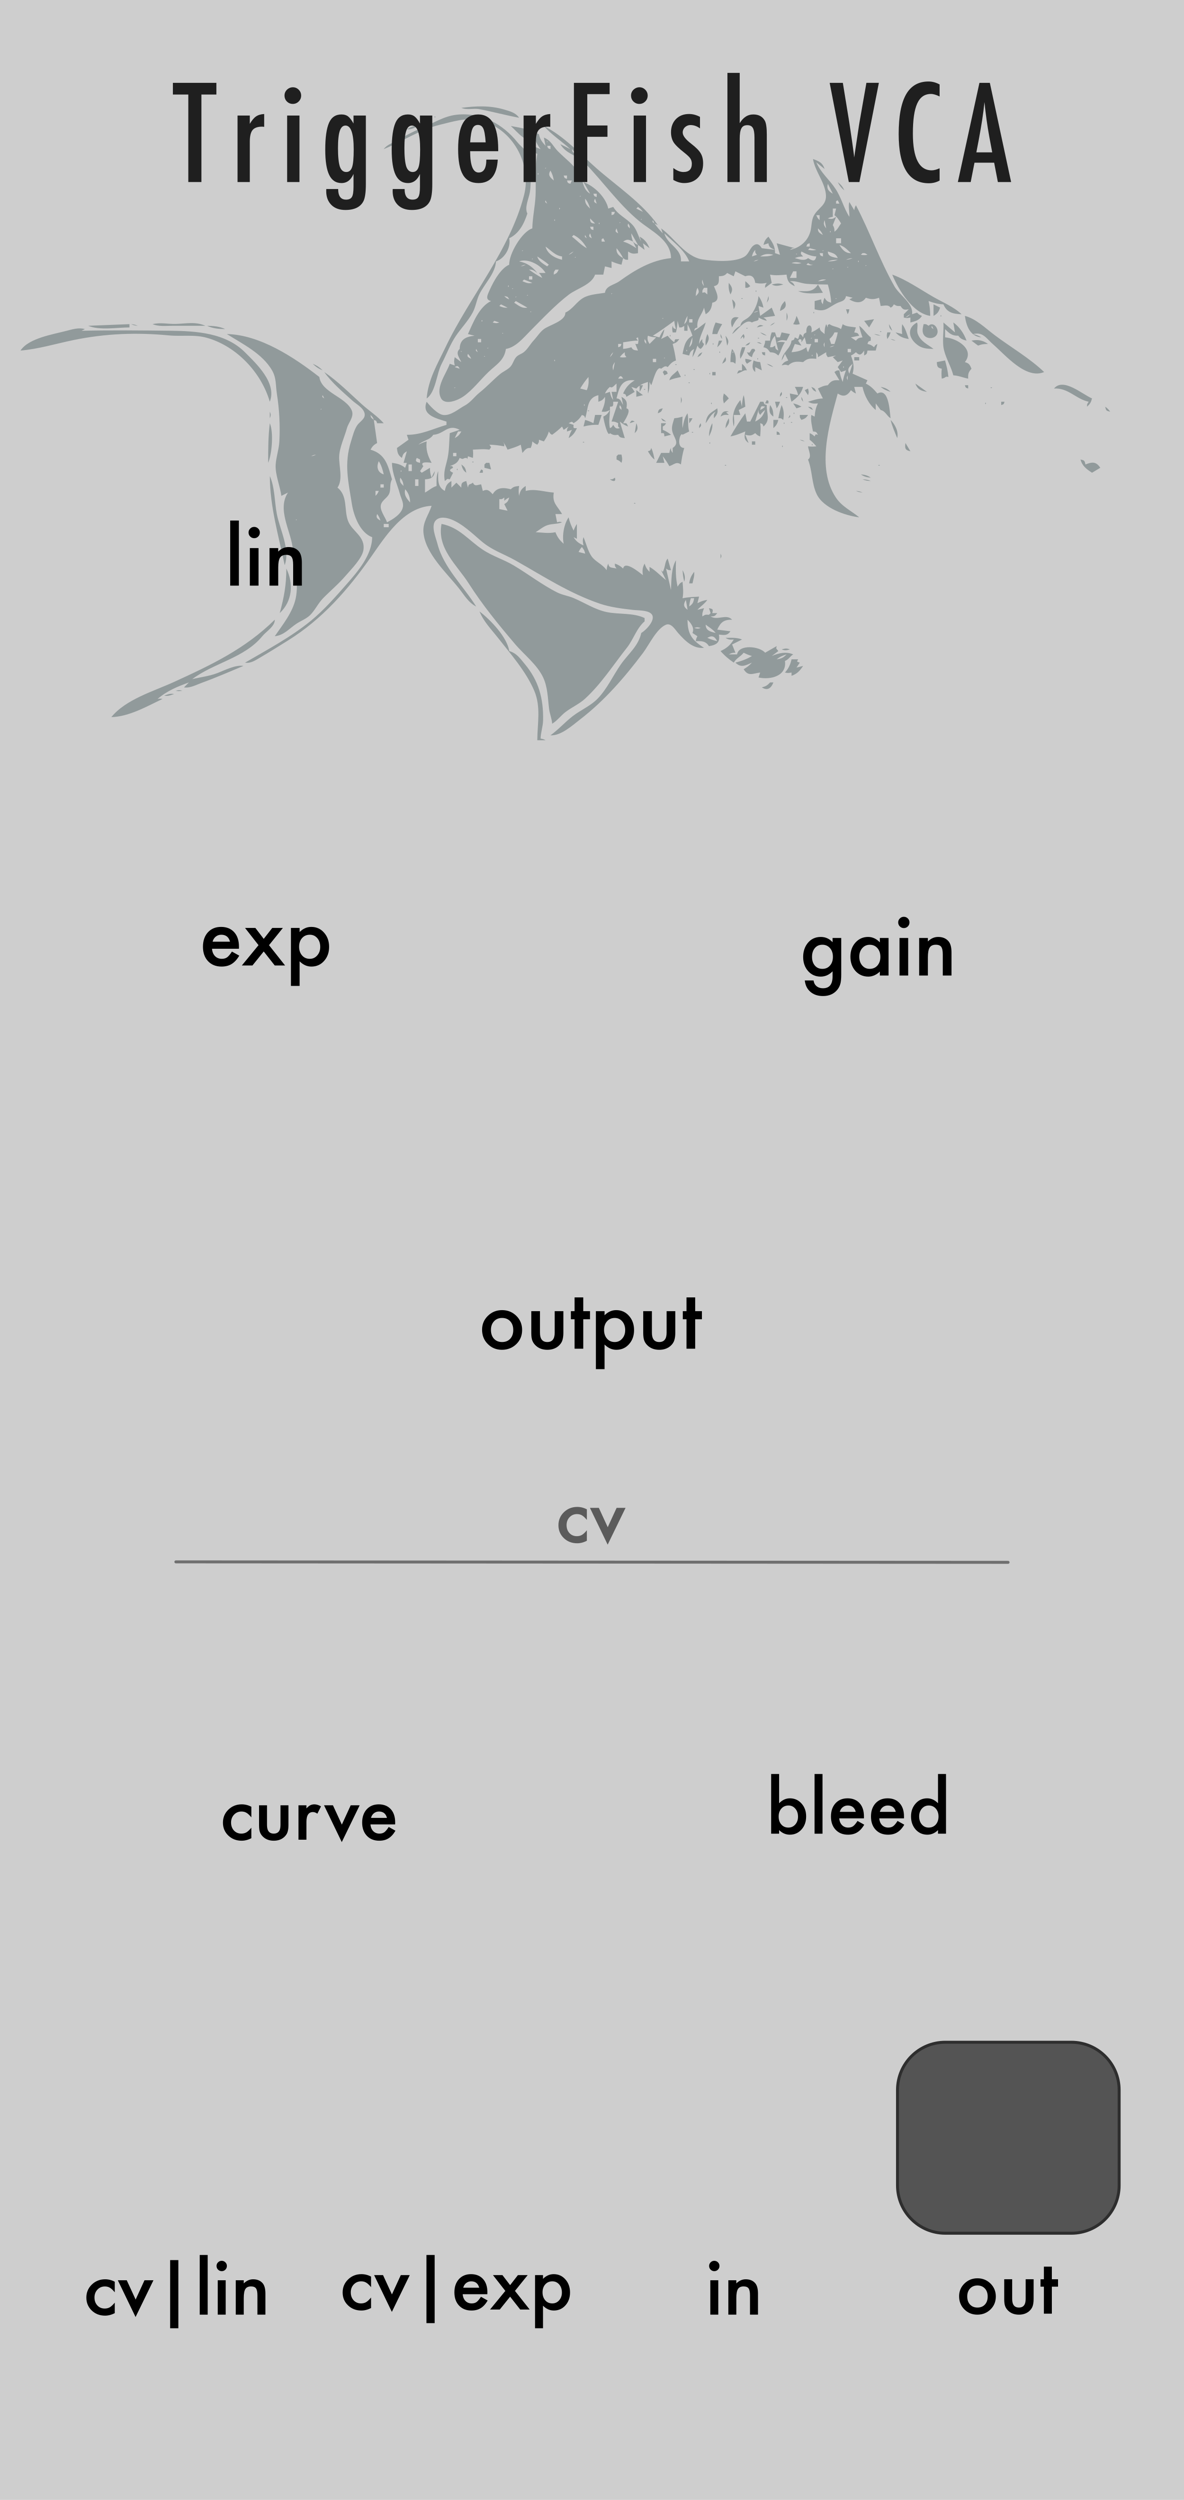 <?xml version="1.0" encoding="UTF-8" standalone="no"?>
<!DOCTYPE svg PUBLIC "-//W3C//DTD SVG 1.1//EN" "http://www.w3.org/Graphics/SVG/1.1/DTD/svg11.dtd">
<svg width="100%" height="100%" viewBox="0 0 180 380" version="1.1" xmlns="http://www.w3.org/2000/svg" xmlns:xlink="http://www.w3.org/1999/xlink" xml:space="preserve" xmlns:serif="http://www.serif.com/" style="fill-rule:evenodd;clip-rule:evenodd;stroke-linecap:round;stroke-linejoin:round;stroke-miterlimit:1.5;">
    <g id="Panel" transform="matrix(3.057,0,0,1,-87.273,-742.52)">
        <rect x="15" y="742.52" width="90" height="380" style="fill:rgb(206,206,206);"/>
    </g>
    <g id="Logo" transform="matrix(0.251,0,0,0.251,90.214,64.837)">
        <g opacity="0.75">
            <g transform="matrix(1,0,0,1,-370,-202)">
                <path d="M290,9c3.629,1.509 7.214,0.073 11,0.803c8.089,1.559 15.874,3.683 24,5.197c-2.109,-3.082 -5.478,-3.917 -9,-4.964c-8.702,-2.585 -17.125,-2.158 -26,-1.036m-47,25c11.503,-4.726 21.761,-11.828 34,-14.765c7.725,-1.854 16.007,-4.54 24,-2.706c20.033,4.598 31.86,26.504 26.961,45.471c-8.597,33.281 -32.89,61.345 -47.555,92c-4.828,10.091 -10.492,19.527 -11.406,31c5.556,-3.895 5.932,-14.94 9.09,-21c2.82,-5.413 5.172,-11.81 8.569,-16.83c3.258,-4.815 7.439,-9.044 10.21,-14.209c1.962,-3.658 2.379,-7.852 4.26,-11.497c3.229,-6.26 9.418,-12.272 9.871,-19.464c5.387,-1.826 9.138,-8.508 8,-14c6.085,-2.961 8.978,-8.795 11,-15c-1.888,-3.597 0.889,-9.062 1.532,-13c0.969,-5.935 0.616,-18.349 -2.046,-23.816c-1.224,-2.514 -3.736,-4.125 -5.456,-6.279c-8.921,-11.172 -22.101,-18.435 -37.03,-16.72c-7.716,0.887 -13.97,5.169 -21,8.016c-5.32,2.154 -10.036,4.768 -15,7.604c-2.925,1.671 -5.983,2.453 -8,5.195m30.667,-19.667c-0.445,0.445 0.611,0.389 0.666,0.334c0.445,-0.445 -0.611,-0.389 -0.666,-0.334m53.333,-0.333l1,1l-1,-1m2,1c1.458,1.081 2.248,1.436 4,2c-1.458,-1.081 -2.248,-1.436 -4,-2m-64,3c2.533,0.537 4.512,-0.22 7,-1c-2.533,-0.537 -4.512,0.22 -7,1m69,-1l1,1l-1,-1m2,1l1,1l-1,-1m-79,4c2.603,0.258 4.581,-0.933 7,-2c-2.764,-0.47 -4.553,0.631 -7,2m81,-3l1,1l-1,-1m-18,1c4.392,4.043 8.618,9.929 15,9c0.878,2.018 1.651,3.232 3,5l-5,-2c0.526,2.543 0.878,3.535 3,5c-1.525,7.843 -0.681,16.891 -1.039,25c-0.296,6.692 -1.823,13.294 -1.961,20c-6.321,1.953 -14.251,15.584 -14,22c-5.072,2.072 -9.582,10.211 -11.778,15.222c-1.296,2.959 -3.041,5.943 0.778,6.778c-7.158,3.404 -10.829,13.021 -14,20l4,1c-5.279,0.598 -8.861,2.182 -9,8c-2.712,2.475 -0.289,5.117 1,8l-4,-3c-0.481,2.201 -0.481,2.799 0,5l-3,-1c-2.037,5.924 -8.653,14.035 -5.397,20.682c2.363,4.822 10.482,1.3 13.527,-0.812c5.786,-4.014 10.236,-10.044 15.298,-14.894c4.729,-4.53 9.571,-6.993 10.572,-13.976c6.038,-0.993 10.688,-6.827 14.865,-11.025c7.166,-7.202 15.204,-15.734 23.266,-21.882c4.853,-3.7 13.85,-6.005 15.869,-12.093l5,0l1,-5l4,1l0,-4c2.021,0.881 3.854,1.496 6,2l1,-4c1.479,0.986 1.203,1 3,1l0,-5c2.299,1.498 3.284,1.498 6,1l0,-5l4,3l-1,-4l4,3c-1.405,-3.286 -2.845,-5.296 -6,-7l1,3c-1.925,-3.247 -2.592,-7.082 -5.159,-9.946c-3.811,-4.251 -8.787,-6.015 -11.841,-11.054l-3,1c-1.386,-6.749 -8.573,-13.787 -15,-16l4,7c-4.605,-2.787 -3.99,-7.669 -6.505,-11.961c-3.316,-5.656 -8.53,-9.199 -12.997,-13.748c-3.186,-3.245 -4.016,-6.459 -8.498,-8.291l1,5c-2.122,-2.384 -3.32,-3.909 -4,-7c-5.922,-3.126 -10.446,-3.783 -17,-5m20,0c4.647,5.318 10.803,9.216 16,14l-6,-3c3.493,6.091 10.069,6.544 14.726,11.301c11.103,11.341 20.446,24.919 32.85,35.154c7.69,6.346 19.294,11.502 19.424,22.545c-11.808,1.183 -21.96,7.253 -31.209,13.957c-3.188,2.31 -8.261,2.775 -8.791,7.043c-4.073,0.673 -9.328,0.948 -12.961,2.988c-4.281,2.405 -6.473,6.907 -11.039,9.012c0.183,5.132 -9.542,7.434 -13,10c-2.329,1.728 -4.168,4.687 -6.167,6.833c-2.006,2.156 -3.575,5.125 -5.833,7c-1.529,1.271 -3.483,1.616 -4.833,3.167c-1.501,1.724 -1.898,4.137 -3.5,5.833c-1.751,1.854 -4.4,2.872 -6.334,4.5c-4.202,3.54 -7.903,7.589 -12.166,11c-3.374,2.699 -5.329,5.934 -9.167,8c-3.802,2.047 -8.404,6.266 -13,5.667c-3.41,-0.445 -8.07,-5.543 -10,-8c-3.344,8.214 6.079,10.073 12,12l0,2c-8.159,2.332 -15.277,6.134 -24,6l1,3l-7,5c0.318,2.877 0.62,4.334 3,6c0.674,-2.297 0.965,-2.774 3,-4l-2,7l2,0l-1,3c-2.566,-2.052 -4.776,-2.581 -8,-3c0.074,6.691 3.145,12.599 4.853,19.001c0.641,2.403 2.215,5.013 1.79,7.559c-0.74,4.425 -6.056,7.583 -9.643,9.44c-1.04,-3.162 -4.727,-7.477 -3.633,-10.871c0.942,-2.921 4.331,-4.065 5.185,-7.183c0.793,-2.892 -0.082,-5.3 1.448,-7.946c-2.438,-8.545 -3.917,-15.324 -13,-18c1.218,-2.118 1.867,-2.845 4,-4l-2,-14c1.635,0.545 1.455,0.365 2,2l4,0c-3.883,-4.375 -8.944,-7.585 -13.285,-11.514c-7.373,-6.672 -14.484,-13.858 -22.715,-19.486c4.642,6.59 11.071,11.927 17.039,17.309c2.415,2.177 6.585,4.27 7.361,7.688c0.752,3.314 -2.907,4.945 -4.47,7.262c-1.854,2.748 -2.738,6.604 -3.736,9.741c-4.35,13.678 -1.616,24.379 0.531,38c1.111,7.047 4.95,17.344 12.275,20c-0.12,10.837 -8.661,20.722 -15.559,28.572c-6.589,7.496 -13.725,15.629 -21.441,21.963c-12.193,10.011 -26.44,17.543 -40,25.465c3.34,0.556 6.117,-1.33 9,-3.012c5.731,-3.343 11.368,-6.905 17,-10.413c20.798,-12.954 36.317,-30.687 50.279,-50.575c8.692,-12.381 19.799,-30.122 36.721,-31c-1.796,5.637 -5.405,9.745 -4.941,16c0.942,12.718 14.046,24.621 21.493,34c3.216,4.051 5.758,8.618 10.448,11c-7.765,-12.471 -19.772,-23.635 -23.471,-38c-0.948,-3.683 -4.165,-11.03 -0.922,-14.258c2.432,-2.42 6.578,-1.56 9.393,-0.459c6.632,2.595 12.632,8.448 18,13.016c6.812,5.798 13.368,7.618 20.91,11.872c16.978,9.574 32.45,19.783 51.09,26.134c6.211,2.116 13.483,3.003 20,3.745c2.975,0.339 8.158,0.129 10.627,1.977c4.28,3.203 -2.789,10.375 -5.627,11.973c-1.743,8.026 -7.922,12.641 -12.409,19.09c-4.664,6.702 -8.255,14.734 -13.969,20.647c-4.336,4.486 -10.31,6.919 -15.158,10.661c-4.707,3.633 -8.578,8.089 -13.464,11.602c6.312,0.39 13.258,-5.997 18,-9.651c14.703,-11.329 27.023,-25.545 38.127,-40.349c3.573,-4.765 8.1,-14.515 13.742,-16.94c3.216,-1.382 5.663,2.956 7.42,4.941c4.12,4.652 9.118,9.772 15.711,8.999c-7.212,-4.594 -9.975,-8.166 -10,-17c2.118,2.043 4.371,5.069 3,8l3,2c-0.685,1.248 -0.749,1.549 -1,3c3.575,-0.146 5.995,-0.118 8,3c4.514,-0.735 6.914,-2.186 6,-7c3.205,0.307 5.108,0.75 7,-2l-8,-1c2.078,-4.473 3.971,-6.101 9,-6c-3.405,-3.836 -8.806,0.691 -13,-2c2.324,-0.028 2.597,-0.156 4,-2l-3,0c0.575,-2.396 0.475,-2.487 -2,-3l1,3l-1,1c-2.165,-0.145 -2.183,-0.157 -4,1c-0.196,-2.223 0.365,-3.024 1,-5l-4,1c1.955,-2.117 4.367,-3.649 6,-6c-2.33,0.315 -3.918,0.902 -6,2l1,-4c-3.39,0.253 -6.663,0.278 -10,1c0.673,-3.449 0.265,-6.522 0,-10c-1.73,0.881 -1.889,1.258 -3,3c-1.272,-5.329 -1.121,-10.559 -1,-16c-2.9,4.841 -2.76,12.407 -3,18l-3,-13c1.479,0.986 1.203,1 3,1l-2,-7c-1.815,1.815 -1.398,5.331 -3,8l-1,-1l3,6c-3.397,-2.593 -6.311,-5.89 -10,-8l0,3c-1.656,-1.686 -2.251,-2.746 -3,-5c-1.312,2.501 -1.455,4.224 -1,7c-2.677,-2.011 -11.014,-8.955 -12,-4c-1.715,-1.55 -2.823,-2.244 -5,-3c0,1.797 0.014,1.522 1,3c-2.726,-0.717 -4.62,-0.057 -5,-3c-0.683,1.506 -0.826,2.315 -1,4c-2.461,-3.63 -6.683,-4.984 -9.106,-8.39c-2.196,-3.084 -3.381,-8.071 -4.894,-11.61c-0.622,1.943 -0.436,2.949 0,5c-2.841,-1.339 -4.377,-2.308 -6,-5l2,1l0,-9c-0.911,1.377 -1.404,2.44 -2,4c-1.338,-2.66 -2.379,-5.091 -3,-8c-2.876,4.203 -4.037,11.041 -3,16c-2.471,-2.16 -3.787,-3.951 -5,-7c-4.115,0.895 -7.845,0.178 -12,0c2.281,-1.367 4.558,-3.389 7.09,-4.241c2.973,-1.001 5.929,-0.558 8.91,-1.759c-1.498,-0.479 -1.35,-0.4 -3,0l-1,-5l4,0c-2.826,-5.048 -6.112,-6.592 -5,-13c-5.625,-0.377 -11.489,-2.513 -17,-1l0,-3c-2.614,1.684 -3.365,2.956 -4,6c-0.39,-2.221 -0.335,-3.754 0,-6c-2.288,0.29 -3.478,0.333 -5,2c-4.417,-1.172 -8.583,-1.283 -11,3c-2.15,-2.248 -3.105,-3.322 -6,-2l-1,-4c-2.566,0.387 -3.831,1.479 -5,-1c-2.183,1.637 -2.448,0.238 -3,3l-1,-4c-2.692,0.751 -3.083,1.232 -3,4l-3,-3l-3,3l0,-4c-2.719,1.573 -3.373,2.925 -4,6c-4.729,-2.607 -3.999,-7.116 -4,-12c-1.213,2.89 -0.998,5.874 -1,9c-2.637,0.853 -4.57,2.653 -7,4l0,-8c3.864,-0.3 5.348,-1.089 6,-5c-0.911,1.377 -1.404,2.44 -2,4c-0.79,-2.195 -1.009,-3.659 -1,-6l-5,3l-1,-1l2,-3c-2.638,-2.994 3.177,-2.308 5,-2c-2.409,-4.373 -3.556,-7.991 -3,-13c-1.875,0.547 -3.255,1.11 -5,2c2.864,-2.687 6.864,-2.692 9,-6c6.703,-0.39 8.703,-6.856 16,-3l-6,2c-0.38,4.821 -0.322,10.295 -1.299,15c-1.122,5.41 -2.755,8.301 -1.701,14c1.819,-1.364 1.031,-1.492 3,-1l2,-4c-2.457,-1.125 -2.457,-1.875 0,-3c-0.65,-1.3 -0.147,-1 -2,-1c3.122,-1.222 4.732,-1.827 6,-5c2.726,1.363 1.646,0 4,0c0.895,0 0.386,2.072 1,-1l3,1c0.202,-1.85 0.202,-3.15 0,-5c3.416,-0.137 6.61,-0.54 10,0c1.277,-1.915 1.277,-1.085 0,-3c3.078,0.064 5.975,0.438 9,1c0,-1.797 -0.014,-1.521 -1,-3c1.383,1.615 2.115,3.038 3,5c2.768,-0.899 5.415,-1.645 8,-3l1,5c1.639,-1.869 2.536,-3.306 5,-3c0.683,-1.506 0.826,-2.315 1,-4c1.186,1.036 1.604,1.339 3,2c0.986,-1.478 1,-1.203 1,-3l3,1c1.395,-2.038 2.349,-3.627 3,-6c1.023,1.534 0.805,1.402 2,2c2.15,-1.549 4.11,-3.143 6,-5l1,2l3,-2c-0.986,1.479 -1,1.203 -1,3l3,-1c-0.934,1.723 -1.535,3.106 -2,5c2.541,-1.614 3.8,-3.239 5,-6c-2.123,0.073 -2.25,0.087 -2,-2l-3,-1c1.916,-0.919 1.791,-1.369 3,0c2.324,-1.481 3.581,-2.647 5,-5c1.635,0.545 1.455,0.365 2,2c1.96,-5.747 0.801,-12.198 8,-14l0,4c2.132,-0.777 2.771,-1.13 4,-3c0.281,3.441 -0.755,5.83 -2,9c2.423,0.181 2.758,0.056 5,-1c-1.218,2.118 -1.867,2.845 -4,4c0.281,2.673 2.748,12.88 4,10c2.017,1.253 2.623,1.311 5,1c0.99,1.822 1.867,1.716 4,2l-3,-10c1.674,1.411 2.969,2.175 5,3c-0.994,-2.203 -0.67,-2.048 -3,-2c1.212,-2.155 5.467,-8.375 2,-9c0.599,-3.617 0.249,-5.194 -3,-7l1,5c-1.319,-2.234 -1.598,-4 -4,-4c1.579,-6.53 2.962,-11.862 11,-11c-3.422,2.149 -5.406,4.276 -7,8c1.635,0.545 1.455,0.365 2,2l5,-3l-2,-3l3,1c2.131,-2.356 3.986,-3.027 7,-4l0,7c0.985,-2.332 0.981,-4.457 1,-7l1,2c0.999,-1.859 3.186,-12.196 6,-10c1.622,-1.077 2.498,-2.13 4,-1c1.594,-1.883 2.648,-3.266 5,-4c-0.438,-3.392 -1.143,-6.688 -2,-10c2.132,-0.777 2.771,-1.13 4,-3c-2.67,0.534 -2.443,-0.785 -3,2c-1.753,-1.33 -2.67,-2.247 -4,-4l-4,2c1.043,-2.095 1.603,-3.699 2,-6c-1.366,1.631 -2.142,3.038 -3,5l-4,-1c4.487,-2.75 8.741,-5.916 13,-9c0.176,1.878 0.438,3.199 1,5c-1.635,-0.545 -1.455,-0.365 -2,-2c-0.406,1.659 -0.309,2.242 0,4l2,0c0.642,-2.356 0.8,-4.566 1,-7l1,4c1.797,0 1.521,-0.014 3,-1l0,3l2,0l0,-4c1.222,2.301 2.159,4.533 3,7c-4.367,2.351 -5.043,6.38 -6,11l4,1c0.674,-2.297 0.965,-2.774 3,-4c-0.562,1.801 -0.824,3.122 -1,5c1.401,-2.214 2.181,-4.504 3,-7c1.023,1.534 0.805,1.402 2,2c1.186,-1.186 1.528,-1.584 2,-3c-1.245,-1.198 -1.074,-1.134 -1,-3c-1.195,1.223 -1.316,1.42 -2,3c0.069,-4.471 2.966,-8.555 4,-13c-2.34,1.749 -4.442,3.585 -7,5c0.545,-1.635 0.365,-1.455 2,-2c-0.638,-5.266 2.665,-7.3 4,-12l1,4c2.872,-1.809 3.553,-3.67 4,-7c5.468,-1.116 2.519,-6.264 1,-10c3.403,-0.729 2.987,-2.806 3,-6c2.403,-0.168 3.46,-0.197 5,-2l4,2l1,-3l6,3c3.584,-1.291 5.565,0.313 6,4c2.593,0.508 4.408,0.508 7,0c-0.986,1.478 -1,1.203 -1,3l4,-3l-1,-5c3.449,0.673 6.522,0.265 10,0c0.441,3.852 1.436,5.427 5,7c-0.902,-1.923 -1.076,-1.999 -3,-3c3.832,-0.361 6.511,1.259 10.17,1.568c4.115,0.347 8.702,0.365 12.83,0.432c1.034,3.68 1.833,7.173 2,11c-2.297,-0.674 -2.774,-0.965 -4,-3c-0.683,1.506 -0.826,2.315 -1,4c-0.986,-1.479 -1,-1.203 -1,-3l-4,1l0,5c6.454,1.79 7.56,-0.632 13.028,-3.5c2.885,-1.514 5.244,-1.103 5.972,-4.5l4,1l-2,1c3.586,2.147 7.545,2.783 10,-1c3.151,1.068 4.869,1.127 8,0l1,5c2.333,-0.145 4.684,-1 6,1c1.195,-0.598 0.977,-0.466 2,-2c1.735,1.05 1.932,1.046 4,1c1.545,2.369 2.214,2.458 5,2l-3,3l0,2c1.944,0.402 2.056,0.402 4,0l0,3c3.109,-0.848 5.242,-1.251 7,-4c-1.58,-0.684 -1.777,-0.805 -3,-2l-3,1c0.965,-6.535 -7.645,-11.555 -10.726,-17c-8.946,-15.808 -14.801,-32.829 -23.274,-49c-0.685,1.248 -0.749,1.548 -1,3l-3,-5c-0.745,2.882 0.196,5.954 0,9c-3.37,-5.339 -4.893,-11.702 -8.34,-16.911c-3.768,-5.691 -8.847,-9.653 -11.66,-16.089l5,4c-1.181,-3.755 -3.39,-4.724 -7,-6c1.278,7.425 6.878,13.646 7.772,21c0.861,7.084 -4.539,8.22 -7.262,13.299c-1.561,2.911 -1.236,6.578 -2.12,9.7c-1.679,5.933 -6.484,9.838 -12.39,11.001c1.478,-0.986 1.203,-1 3,-1l-11,-3l2,7l-3,-1c0.154,-4.108 -1.691,-6.675 -4,-10c-1.84,1.717 -2.349,2.566 -3,5l3,-1c0.326,2.573 1.567,2.928 4,4l-8,-1c-1.101,-1.681 -2.329,-3.242 -4.601,-1.915c-2.58,1.507 -3.09,5.095 -5.624,6.825c-5.756,3.932 -19.127,2.922 -25.775,1.876c-10.4,-1.636 -16.932,-13.103 -25,-18.786l1,3c-1.862,-1.945 -3.468,-3.794 -5,-6l2,1c-9.434,-13.393 -24.744,-23.554 -37,-34.285c-10.046,-8.796 -19.935,-19.707 -32,-25.715m-2,1l1,1l-1,-1m-83,2l-4,2c2.14,0.41 2.962,-0.032 5,-1l-1,-1m75,2.333c0.773,0 0.16,0.498 -0.333,0.334l0.333,-0.334m8,0.667l1,1l-1,-1m-89.333,1.333c-0.445,0.445 0.611,0.389 0.666,0.334c0.445,-0.445 -0.611,-0.389 -0.666,-0.334m84.333,1c0.773,0 0.16,0.498 -0.333,0.334l0.333,-0.334m9,1c0.773,0 0.16,0.498 -0.333,0.334l0.333,-0.334m2,2.667l0,2c-1.635,-0.545 -1.455,-0.365 -2,-2l2,0m13,2c1.186,1.186 1.528,1.584 2,3c-1.548,-1.262 -1.808,-1.194 -2,-3m-19,5l-1,1l1,-1m3,6.333c0.773,0 0.16,0.498 -0.333,0.334l0.333,-0.334m3,1.667c1.109,2.077 1.642,3.677 2,6c-2.302,-1.967 -3.756,-3.276 -2,-6m-7.333,1.667c0.055,0.055 0.111,1.111 -0.334,0.666c-0.055,-0.055 -0.111,-1.111 0.334,-0.666m17.333,1.333l0,2c-1.635,-0.545 -1.455,-0.365 -2,-2l2,0m-13,1l-1,1l1,-1m16,2l-1,2c-1.635,-0.545 -1.455,-0.365 -2,-2l3,0m161,1c1.163,2.217 2.086,3.394 4,5c-1.104,-2.357 -1.956,-3.376 -4,-5m-178,1l-1,1l1,-1m172,0l3,6c-2.64,-1.536 -3.818,-2.939 -3,-6m-140,6l0,2c-1.635,-0.545 -1.455,-0.365 -2,-2l2,0m-10,1.333c0.773,0 0.16,0.498 -0.333,0.334l0.333,-0.334m7,-0.333l-1,1l1,-1m-4,2c1.573,1.949 2.291,3.588 3,6c-2.015,-1.908 -3.25,-3.208 -3,-6m6,0l1,3c-1.766,-0.979 -1.955,-1.222 -1,-3m-30,1l1,2c-1.263,-0.971 -1.392,-0.694 -1,-2m177,0l1,2l-2,0c0,-1.853 -0.3,-1.35 1,-2m-168.333,4.667c0.055,0.055 0.111,1.111 -0.334,0.666c-0.055,-0.055 -0.111,-1.111 0.334,-0.666m47.333,-0.667c1.457,1.103 1.896,1.543 3,3l-4,-2l1,-1m120,1l-1,4c1.851,1.366 2.779,3.028 4,5c-1.47,1.916 -1.919,3.549 -4,5c-0.017,-1.966 -0.069,-2.299 -1,-4l2,-5c-2.076,1.402 -2.541,1.482 -5,1c1.248,-0.685 1.548,-0.749 3,-1l0,-5l2,0m-134,2c-0.545,1.635 -0.365,1.455 -2,2l0,-2l2,0m124,2l0,3c-1.195,-1.223 -1.316,-1.42 -2,-3l2,0m-160.333,2.667c0.055,0.055 0.111,1.111 -0.334,0.666c-0.055,-0.055 -0.111,-1.111 0.334,-0.666m21.333,-0.667l3,3c-2.283,0.098 -3.098,-0.717 -3,-3m4,0l-1,1l1,-1m13,0l-1,1l1,-1m14,0.333c0.773,0 0.16,0.498 -0.333,0.334l0.333,-0.334m-42,0.667l-1,1l1,-1m49,0l1,2c-1.263,-0.971 -1.392,-0.694 -1,-2m104,0l1,5c-1.475,-1.935 -1.791,-2.693 -1,-5m-136.333,1.667c0.055,0.055 0.111,1.111 -0.334,0.666c-0.055,-0.055 -0.111,-1.111 0.334,-0.666m12.333,-0.334c0.773,0 0.16,0.498 -0.333,0.334l0.333,-0.334m5,0.667c0.986,1.478 1,1.203 1,3c-1.289,-1.443 -1.401,-1.234 -1,-3m-15,1l-1,1l1,-1m154,0l-1,1l1,-1m-165,1l-1,1l1,-1m5,0l0,2c-1.635,-0.545 -1.455,-0.365 -2,-2l2,0m3,0l-1,1l1,-1m6,0l-1,1l1,-1m10,0l-1,1l1,-1m-5,1l1,3c-1.766,-0.979 -1.955,-1.222 -1,-3m122,0c1.608,1.45 2.064,2.051 3,4c-2.025,-1.197 -3.101,-1.652 -3,-4m-111,1l-1,1l1,-1m118.667,0.667c0.055,0.055 0.111,1.111 -0.334,0.666c-0.055,-0.055 -0.111,-1.111 0.334,-0.666m-157.667,0.333l-1,1l1,-1m19,0l-1,1l1,-1m-7,1l1,3c-1.766,-0.979 -1.955,-1.222 -1,-3m12,0l-1,1l1,-1m13,0l4,7c-1.416,-0.472 -1.814,-0.814 -3,-2l2,4c-2.672,-1.688 -4.95,-3.176 -8,-4c2.464,-1.666 3.318,-1.298 6,0c-0.641,-1.841 -1.082,-3.103 -1,-5m20,0c5.212,5.211 12.272,10.017 15,17l-5,0c0.682,-7.816 -8.341,-10.153 -10,-17m-55,1c3.586,1.806 6.071,4.479 8,8c-3.421,-1.796 -5.936,-4.675 -9,-7l1,-1m7,0l1,2c-1.263,-0.971 -1.392,-0.694 -1,-2m11,2l1,2l-2,0c0,-1.853 -0.3,-1.35 1,-2m144,0l0,3l-3,0l0,-3l3,0m-45,1l-1,1l1,-1m-75,1l-1,1l1,-1m135,0l-1,1l1,-1m-34,1l0,2l-2,0c0.545,-1.635 0.365,-1.455 2,-2m-130,1l-1,1l1,-1m11,0l-1,1l1,-1m87,0l-1,1l1,-1m57,5c-3.382,0.113 -5.359,-2.173 -7,-5c3.088,0.952 4.646,2.847 7,5m-185,-4c3.282,2.298 5.922,5.525 10,6l0,2c-4.313,-0.986 -8.897,-3.504 -10,-8m43,1c1.639,1.981 2.85,3.711 4,6c-2.653,-1.465 -4.265,-2.872 -4,-6m117,0l4,1c-1.846,0.467 -3.068,0.301 -5,0l1,-1m-174,1.333c0.773,0 0.16,0.498 -0.333,0.334l0.333,-0.334m27,-0.333l-1,1l1,-1m114,0c-0.062,1.737 -0.02,1.64 1,3l-3,1c0.511,-1.952 0.733,-2.457 2,-4m18,0l-1,1l1,-1m23,0.333c0.773,0 0.16,0.498 -0.333,0.334l0.333,-0.334m-151,0.667c-1.223,1.195 -1.42,1.316 -3,2c1.139,-1.015 1.612,-1.309 3,-2m138,0c2.938,1.561 5.653,2.845 9,3c-0.753,3.495 -2.345,2.664 -5,1c-2.274,1.973 -5.211,0.715 -8,0c1.769,-0.779 3.036,-0.912 5,-1c-1.37,-1.557 -1.67,-1.345 -1,-3m16,0c2.836,0.979 4.866,1.156 6,4c-2.647,-0.549 -6.125,-0.857 -6,-4m-180,1l-1,1l1,-1m147,1c-2.613,1.098 -5.164,0.993 -8,1c2.818,-1.68 4.842,-1.793 8,-1m14,-0.667c0.773,0 0.16,0.498 -0.333,0.334l0.333,-0.334m16,-0.333l0,2c-1.635,-0.545 -1.455,-0.365 -2,-2l2,0m24,0c1.797,0 1.521,0.014 3,1c-1.51,0.25 -2.435,0.18 -4,0l1,-1m-197,2c2.411,1.604 4.822,3.101 7,5l-1,1c-2.524,-1.66 -5.22,-3.024 -6,-6m23,0.333c0.773,0 0.16,0.498 -0.333,0.334l0.333,-0.334m175,-0.333l-1,1l1,-1m-201,1.333c0.773,0 0.16,0.498 -0.333,0.334l0.333,-0.334m194,-0.333c-1.506,0.683 -2.315,0.826 -4,1c1.506,-0.683 2.315,-0.826 4,-1m-186,9l-4,0c1.036,1.186 1.339,1.604 2,3c-2.865,-1.42 -5.391,-3.146 -8,-5c2.309,-0.165 3.047,0.569 5,2c-2.956,-3.828 -6.227,-6.077 -11,-7c5.376,-2.078 13.29,2.268 16,7m129,-8c-1.248,0.685 -1.548,0.749 -3,1c1.248,-0.685 1.548,-0.749 3,-1m48,0c-2.052,0.874 -3.747,0.953 -6,1c2.052,-0.874 3.747,-0.953 6,-1m12.667,0.667c0.055,0.055 0.111,1.111 -0.334,0.666c-0.055,-0.055 -0.111,-1.111 0.334,-0.666m-34.667,1.333c-2.163,0.676 -3.732,0.387 -6,0c2.239,-0.811 3.647,-0.529 6,0m4,0c1.479,0.986 1.203,1 3,1c-1.809,0.574 -2.069,0.465 -4,0l1,-1m41,0l-1,1l1,-1m-212,1c-1.248,0.685 -1.548,0.749 -3,1c1.248,-0.685 1.548,-0.749 3,-1m206,0.333c0.773,0 0.16,0.498 -0.333,0.334l0.333,-0.334m-11,1c0.773,0 0.16,0.498 -0.333,0.334l0.333,-0.334m-9,1c0.773,0 0.16,0.498 -0.333,0.334l0.333,-0.334m4,-0.333l-1,1l1,-1m-170,1c-1.001,1.924 -1.077,2.098 -3,3c0,-1.797 0.014,-1.521 1,-3l2,0m144,1l0,4l-4,0l2,-4l2,0m58,2c3.786,9.216 12.288,23.333 23,25c-0.026,-3.122 -0.276,-5.96 -1,-9c3.026,1.08 5.798,1.939 9,2c2.12,5.074 5.819,5.773 11,6c-4.823,-4.529 -11.289,-7.154 -17,-10.421c-8.13,-4.652 -16.175,-10.368 -25,-13.579m-218,1l0,2l-2,0l0,-2l2,0m178,2c-1.769,0.779 -3.036,0.912 -5,1c1.928,-1.091 2.77,-1.165 5,-1m-183,0l5,2c-2.37,0.589 -3.707,-0.045 -6,-1l1,-1m108,0l1,4c-1.146,-1.64 -1.393,-2.076 -1,-4m26,1l0,4c1.797,0 1.521,-0.014 3,-1c-0.973,-1.27 -1.73,-2.027 -3,-3m-10,1c-0.243,2.786 -0.052,4.413 1,7c1.689,-2.852 1.08,-4.505 -1,-7m26,1c2.539,1.304 4.241,0.731 7,0c-2.523,-0.99 -4.358,-0.617 -7,0m-159.333,0.667c0.055,0.055 0.111,1.111 -0.334,0.666c-0.055,-0.055 -0.111,-1.111 0.334,-0.666m187.333,-0.667c-3.126,4.883 -6.661,4.011 -12,4c4.676,1.98 10.031,1.351 15,1l-3,-5m-185,2.333c0.773,0 0.16,0.498 -0.333,0.334l0.333,-0.334m112,-0.333c1.331,2.494 1.003,3.013 -1,5c0.088,-1.964 0.221,-3.231 1,-5m6,0l0,4c-1.819,-1.364 -1.031,-1.492 -3,-1c0,-1.797 0.014,-1.521 1,-3l2,0m29.333,1.667c-0.055,0.055 -0.111,1.111 0.334,0.666c0.055,-0.055 0.111,-1.111 -0.334,-0.666m-150.333,1.333l-1,1l1,-1m63,0.333c0.773,0 0.16,0.498 -0.333,0.334l0.333,-0.334m-51,1c0.773,0 0.16,0.498 -0.333,0.334l0.333,-0.334m-11,2.667c-1.58,-0.684 -1.777,-0.805 -3,-2c2.092,0.406 2.02,0.217 3,2m4,-1.667c0.773,0 0.16,0.498 -0.333,0.334l0.333,-0.334m147,-0.333c-0.306,4.133 -2.522,9.45 -5.559,12.417c-2.428,2.372 -4.722,2.006 -5.441,5.583c-2.597,1.33 -3.591,2.436 -5,5c3.202,-2.046 7.991,-9.734 12,-7c2.209,-1.38 4.471,-0.457 4,-3c1.723,0.934 3.106,1.535 5,2c-0.598,-1.195 -0.466,-0.977 -2,-2l7,-1l-2,-5l-7,5l-1,-6l3,1c-0.585,-2.717 -1.382,-4.739 -3,-7m6,0l-1,4c1.146,-1.64 1.393,-2.076 1,-4m-16.333,1.333c-0.445,0.445 0.611,0.389 0.666,0.334c0.445,-0.445 -0.611,-0.389 -0.666,-0.334m57.333,0l0.333,0.334c-0.493,0.164 -1.106,-0.334 -0.333,-0.334m-63,0.667l1,6c1.397,-2.628 1.415,-4.181 -1,-6m-131,1l7,4c-3.223,0.648 -5.342,-1.264 -8,-3l1,-1m163,0c-1.965,2.052 -2.574,3.194 -3,6c3.109,-1.248 4.262,-2.741 3,-6m-172,2l4,2c-2.025,0.207 -3.067,-0.207 -5,-1l1,-1m262,0l0,7c2.42,-1.382 3.061,-2.363 4,-5l-4,-2m-53,3l1,3c0.685,-1.248 0.749,-1.548 1,-3l-2,0m-203,1l-1,1l1,-1m12,0.333c0.773,0 0.16,0.498 -0.333,0.334l0.333,-0.334m138,-0.333c-1.248,0.685 -1.548,0.749 -3,1c1.248,-0.685 1.548,-0.749 3,-1m33.333,0.667c-0.055,0.055 -0.111,1.111 0.334,0.666c0.055,-0.055 0.111,-1.111 -0.334,-0.666m-16.333,0.333l0,5c0.83,-2.03 0.83,-2.97 0,-5m75,1c-1.223,1.195 -1.42,1.316 -3,2c1.139,-1.015 1.612,-1.309 3,-2m18.333,0.667c-0.055,0.055 -0.111,1.111 0.334,0.666c0.055,-0.055 0.111,-1.111 -0.334,-0.666m-153.333,0.333c-0.168,2.403 -0.197,3.46 -2,5c0.48,-1.96 0.938,-3.307 2,-5m27,7c1.176,-2.423 1.947,-4.172 4,-6c-4.575,-1.24 -5.374,2.376 -4,6m39,-7c-0.454,1.947 -0.994,3.269 -2,5c1.944,0.402 2.056,0.402 4,0c-0.551,-1.825 -1.076,-3.352 -2,-5m102,0c0.836,6.183 3.233,12.484 10,13c-1.693,-1.062 -3.04,-1.52 -5,-2c6.001,-1.45 7.902,2.58 12.05,6.196c7.754,6.76 19.916,21.444 30.95,16.804c-8.822,-8.45 -20.205,-15.027 -30,-22.373c-5.538,-4.154 -11.213,-9.863 -18,-11.627m-289,1l-1,1l1,-1m106,0.333c0.773,0 0.16,0.498 -0.333,0.334l0.333,-0.334m154,-0.333l-1,1l1,-1m-263.333,1.667c0.055,0.055 0.111,1.111 -0.334,0.666c-0.055,-0.055 -0.111,-1.111 0.334,-0.666m127.333,-0.667l0,2l-2,0l0,-2l2,0m104,1l3,4l3,-5l-6,1m-224,0l3,1c-1.809,0.574 -2.069,0.465 -4,0l1,-1m-207,2c3.699,1.552 8.017,1 12,1l20,0c-5.995,-2.691 -11.739,-1.283 -18,-1.129c-4.928,0.122 -9.065,-1.043 -14,0.129m341,-1c-1.027,2.398 -1.678,4.416 -2,7l3,0c0.829,-2.168 1.773,-4.03 3,-6l-4,-1m33,2c1.58,-0.684 1.777,-0.805 3,-2c-1.58,0.684 -1.777,0.805 -3,2m22,4c-1.783,0.98 -1.594,0.908 -2,3c-1.023,-1.534 -0.805,-1.402 -2,-2l-1,3l-2,-1c-0.545,1.635 -0.365,1.455 -2,2c-0.611,4.896 -5.525,7.047 -6,12c0.911,-1.377 1.404,-2.44 2,-4l2,4c-2.132,0.776 -2.771,1.13 -4,3c1.756,-0.449 2.393,-0.655 4,0c2.839,-2.612 5.311,-2.445 9,-2c2.701,-2.401 4.458,-2.339 8,-2l0,-4c0.986,1.479 1,1.203 1,3l5,-3c0,1.797 0.014,1.521 1,3l5,-1l-2,1l3,3l3,-1l-3,4l2,3l3,-1c-0.924,2.349 -1.559,4.515 -2,7c-1.012,-2.373 -1.622,-4.449 -2,-7c-1.797,0 -1.521,0.014 -3,1l3,5c-3.388,-0.272 -5.03,0.194 -7,3c-2.421,0.242 -3.808,0.849 -6,2l3,6c-3.022,0.082 -6.079,1.11 -9,2c2.18,1.187 3.514,1.234 6,1c-1.384,2.71 -1.738,4.997 -2,8l-2,-1c-0.501,3.201 0.395,6.78 1,10c2.121,0.228 1.89,0.15 3,2c-1.672,-0.338 -1.31,-0.537 -2,1c-1.186,-1.036 -1.604,-1.339 -3,-2l0,4c1.617,1.299 2.672,2.39 4,4c-1.85,0.202 -3.15,0.202 -5,0c0.312,2.643 2.445,6.391 0,8c2.685,6.828 2.127,14.397 5.247,20.946c3.995,8.386 17.108,12.976 25.753,14.054c-4.92,-4.082 -10.424,-6.424 -14.147,-12c-11.943,-17.887 -3.943,-44.343 1.147,-63c3.482,2.337 5.777,1.421 8,-2c1.186,1.035 1.604,1.339 3,2l-1,-4l5,0c1.162,5.368 3.807,10.43 8,14l0,-4l3,4c2.952,0.684 3.544,3.43 6,5c-0.569,-4.41 -1.036,-18.787 -8,-15c-2.165,-2.548 -3.988,-4.531 -7,-6l1,-2l-9,-4c1.178,-4.109 0.443,-7.038 -1,-11c1.396,-0.661 1.814,-0.964 3,-2c2.311,2.311 3.268,1.618 5,-1l0,3c1.783,-0.98 1.594,-0.908 2,-3l5,0l1,-4c-1.314,0.768 -1.232,0.686 -2,2c-1.594,-1.296 -2.018,-1.535 -4,-2c0.545,-1.635 0.365,-1.455 2,-2l0,-2c-2.715,-2.061 -4.287,-5.066 -7,-7c0.426,2.469 1.132,4.645 2,7c-2.123,0.307 -2.686,0.382 -4,2l-3,-2l5,-1c-0.98,-1.783 -0.908,-1.594 -3,-2l1,-3c-2.767,-0.51 -5.841,-0.381 -8,-2l-1,3c-2.257,-1.574 -4.958,-1.452 -7,-3c-1.3,0.65 -1,0.147 -1,2l-1,-2c-0.874,2.052 -0.953,3.747 -1,6c-1.713,-1.647 -2.694,-1.631 -3,-4c-1.666,1.255 -3.099,2.159 -5,3c1.313,-5.614 -3.493,-5.593 -3,0m67,-6c-6.596,3.548 -4.984,10.198 1.093,14.142c2.691,1.746 5.819,1.792 8.907,1.858c-3.53,-2.735 -7.743,-4.397 -9.5,-9c-0.947,-2.481 0.401,-5.098 -0.5,-7m7,2c-1.479,-0.986 -1.203,-1 -3,-1c-0.463,2.16 -1.162,4.542 0.194,6.564c1.674,2.497 6.093,2.522 7.734,-0.079c2.011,-3.185 -1.882,-8.537 -4.928,-5.485m9,-2c0.375,5.528 -0.957,11.594 0.429,17c1.31,5.111 4.21,9.754 5.571,15c3.144,0.145 5.913,1.427 9,2c-0.138,-2.842 0.118,-3.879 2,-6c-1.017,-2.481 -1.439,-3.264 -4,-4c6.133,-7.732 -4.711,-14.501 -12,-15l0,-5c2.57,2.632 4.289,4.136 8,4c1.464,1.968 2.606,2.352 5,3c-1.444,-4.167 -4.351,-8.5 -8,-11l1,6l-7,-6m-518,2c6.928,2.907 17.503,1 25,1l0,-2l-25,1m26,-1c1.506,0.683 2.315,0.826 4,1c-1.506,-0.683 -2.315,-0.826 -4,-1m379,2l4,-1c-2.046,-0.751 -2.596,-0.656 -4,1m5,-2l1,1l-1,-1m75,0c0.307,2.123 0.382,2.686 2,4c-0.596,-1.56 -1.089,-2.623 -2,-4m8,0c-0.238,2.095 -0.184,3.889 0,6l-4,-1c2.354,2.56 4.586,3.456 8,4c-1.165,-3.165 -1.915,-6.364 -4,-9m-421,1c3.46,1.663 7.185,1.921 11,2c-3.461,-1.663 -7.185,-1.921 -11,-2m349,0l1,1l-1,-1m17,0l-1,1l1,-1m73,0l1,2c-1.263,-0.971 -1.392,-0.694 -1,-2m-552,15c10.722,-0.876 21.47,-4.164 32,-6.336c19.49,-4.019 38.321,-4.706 58,-2.834c7.688,0.732 15.451,-0.678 23,1.471c17.983,5.119 32.895,21.094 38,38.699c4.42,-11.351 -8.07,-22.989 -15.09,-30c-11.695,-11.68 -29.349,-12.819 -44.91,-13.004c-18.103,-0.215 -35.911,-0.369 -54,0.004l2,-1c-3.514,-1.08 -7.472,0.077 -11,1.014c-8.264,2.196 -23.042,4.417 -28,11.986m439.667,-13.667c-0.445,0.445 0.611,0.389 0.666,0.334c0.445,-0.445 -0.611,-0.389 -0.666,-0.334m110.333,-0.333l-1,1l1,-1m-128,1l-1,1l1,-1m71,0l-1,1l1,-1m27.667,1.333c-0.445,0.445 0.611,0.389 0.666,0.334c0.445,-0.445 -0.611,-0.389 -0.666,-0.334m-228.667,1c0.773,0 0.16,0.498 -0.333,0.334l0.333,-0.334m156,-0.333c1.543,1.267 2.048,1.489 4,2c-1.458,-1.081 -2.248,-1.436 -4,-2m7,0c-0.7,1.958 -0.939,2.949 -1,5l-3,0c0.062,1.739 -0.478,2.375 -1,4c2.221,0.458 2.593,1.113 4,3c2.428,0.183 3.17,0.423 5,2c1.549,-2.13 2.18,-5.573 4,-8c-2.018,-0.34 -2.968,-0.323 -5,0c2.224,-1.569 3.294,-1.484 6,-1l2,-4l-5,-1l-1,3l-2,0l-1,-3l-2,0m24,0l-1,1l1,-1m16,0c-0.426,2.469 -1.132,4.645 -2,7l-2,0l-1,-3c1.598,-1.481 2.108,-2.061 3,-4l2,0m30,0c-0.402,1.943 -0.402,2.057 0,4c1.081,-1.458 1.436,-2.248 2,-4l-2,0m-400,1c9.501,6.018 21.447,11.765 27.363,22.004c2.687,4.651 2.13,9.002 2.907,14.011c1.501,9.667 2.043,19.137 1.521,28.985c-0.251,4.737 -1.92,9.333 -2.232,14c-0.404,6.057 2.658,12.935 3.441,19l4,-2c-6.586,10.02 1.324,22.451 2.791,33c1.277,9.185 3.852,21.853 1.91,31c-1.826,8.6 -7.891,16.016 -12.701,23c5.657,-0.632 8.52,-4.448 13.04,-7.501c2.62,-1.769 6.003,-2.999 8.276,-5.197c3.041,-2.94 4.849,-7.121 7.851,-10.198c4.545,-4.659 9.445,-8.714 13.716,-13.684c3.235,-3.763 10.058,-10.556 10.813,-15.594c1.276,-8.519 -6.955,-11.164 -9.38,-17.845c-2.395,-6.597 -0.015,-14.981 -6.316,-19.981c3.503,-5.027 0.772,-13.027 1.019,-18.999c0.222,-5.342 3.246,-11.695 4.689,-16.962c0.985,-3.595 4.635,-7.05 2.87,-10.936c-3.682,-8.105 -18.29,-10.702 -19.578,-20.103c-15.279,-11.897 -35.954,-25.573 -56,-26m268.333,0.667c-0.055,0.055 -0.111,1.111 0.334,0.666c0.055,-0.055 0.111,-1.111 -0.334,-0.666m22.667,-0.667c-1.002,2.614 -1.322,4.227 -1,7c1.589,-2.535 2.708,-4.405 1,-7m8,0c0.031,1.832 -0.079,1.559 1,3c-0.251,-1.452 -0.315,-1.752 -1,-3m12,3c1.65,-1.238 1.333,-2.667 2,0c0.696,-1.554 0.696,-1.446 0,-3c-1.195,1.223 -1.316,1.42 -2,3m45,-2.667c0.773,0 0.16,0.498 -0.333,0.334l0.333,-0.334m11,-0.333l-1,1l1,-1m25,0c1.506,0.683 2.315,0.826 4,1c-1.506,-0.683 -2.315,-0.826 -4,-1m-137,1c1.947,0.714 2.934,0.919 5,1l-4,4c-1.133,-1.899 -1.473,-2.857 -1,-5m47,0l1,6c1.306,-2.533 0.728,-3.75 -1,-6m30,0c0.416,3.083 1.158,6.006 2,9c-1.783,-0.98 -1.594,-0.908 -2,-3c-1.479,0.986 -1.203,1 -3,1c0.48,-2.972 0.974,-4.778 3,-7m-83,1c0.406,1.659 0.309,2.242 0,4c-1.853,0 -1.35,0.3 -2,-1l2,5c-2.167,-0.277 -3.009,-0.11 -4,-2c-1.801,0.562 -3.122,0.824 -5,1l0,-4c3.063,-0.348 5.915,-1.101 9,-1c-1.15,-1.725 -1.554,-1.223 0,-2m33,0c-0.077,2.645 0.003,4.266 -2,6c0.561,-2.102 1.049,-4.059 2,-6m26,0l1,1l-1,-1m13.667,0.333c-0.445,0.445 0.611,0.389 0.666,0.334c0.445,-0.445 -0.611,-0.389 -0.666,-0.334m28.333,-0.333l1,4l-2,-1c1.902,1.156 2.722,1.156 5,1l-2,5c-0.685,-1.248 -0.749,-1.548 -1,-3c-3.058,2.189 -5.316,2.69 -9,3l2,-5l4,1l-2,-3l1,-1c1.3,0.65 1,0.147 1,2l2,-3m4,0.333c0.773,0 0.16,0.498 -0.333,0.334l0.333,-0.334m-200,0.667l0,2l-2,0l0,-2l2,0m8,0l-1,1l1,-1m91,0c0.986,1.479 1,1.203 1,3c-1.082,-1.384 -1.191,-1.338 -1,-3m105,0l0,2l-2,0l0,-2l2,0m44,0c1.248,0.685 1.549,0.749 3,1c-1.248,-0.685 -1.548,-0.749 -3,-1m49,1l4,3c2.118,-0.838 3.714,-1.008 6,-1c-3.174,-2.261 -6.212,-2.81 -10,-2m-287,0l-1,1l1,-1m134,0l-1,4c1.608,-1.45 2.064,-2.051 3,-4l-2,0m23,1c1.067,0.599 1.742,0.753 3,1c-1.441,-1.079 -1.168,-0.969 -3,-1m9,-1l1,1l-1,-1m-79,1l-1,1l1,-1m43.333,0.667c-0.055,0.055 -0.111,1.111 0.334,0.666c0.055,-0.055 0.111,-1.111 -0.334,-0.666m19.667,1.333c2.092,-0.406 2.02,-0.217 3,-2c-1.58,0.684 -1.777,0.805 -3,2m48,-2l0,3c-0.696,-1.554 -0.696,-1.446 0,-3m-212,1l-1,1l1,-1m89,0c-0.545,1.635 -0.365,1.455 -2,2l0,-2l2,0m62,0l1,1l-1,-1m10,0l1,1l-1,-1m47,1l-1,1l1,-1m10,0c-1.248,0.685 -1.548,0.749 -3,1c1.248,-0.685 1.549,-0.749 3,-1m-333,1l1,1l-1,-1m123,0.333c0.773,0 0.16,0.498 -0.333,0.334l0.333,-0.334m154,-0.333c-0.928,2.646 -1.523,4.241 -1,7c1.421,-2.249 2.382,-4.414 3,-7l-2,0m4,0l1,1l-1,-1m-165,1l1,2c-1.263,-0.971 -1.392,-0.694 -1,-2m127.667,0.667c0.055,0.055 0.111,1.111 -0.334,0.666c-0.055,-0.055 -0.111,-1.111 0.334,-0.666m27.333,-0.667c-0.81,2.729 -0.979,5.15 -1,8c1.737,-0.062 1.64,-0.02 3,1c0.507,-3.399 0.192,-6.29 -2,-9m12,0c-1.694,2.542 -0.929,2.518 -3,2c1.001,1.924 1.078,2.098 3,3c0.511,-1.952 0.733,-2.457 2,-4c-0.65,-1.3 -0.147,-1 -2,-1m60,0l0,2l-2,0l0,-2l2,0m-236,1.333l0.333,0.334c-0.493,0.164 -1.106,-0.334 -0.333,-0.334m156.333,0.334c-0.055,0.055 -0.111,1.111 0.334,0.666c0.055,-0.055 0.111,-1.111 -0.334,-0.666m8.334,0c0.055,0.055 0.111,1.111 -0.334,0.666c-0.055,-0.055 -0.111,-1.111 0.334,-0.666m-72.667,0.333c-0.684,1.58 -0.805,1.777 -2,3c0.684,-1.58 0.805,-1.777 2,-3m7,0c-0.062,1.737 -0.02,1.64 1,3c-1.684,0.224 -2.313,0.218 -4,0c1.103,-1.457 1.543,-1.897 3,-3m25,0l-1,1l1,-1m19,3c1.923,-0.902 1.999,-1.076 3,-3c-1.922,0.902 -1.999,1.076 -3,3m39,-3c0.545,1.635 0.365,1.455 2,2l0,-2l-2,0m-178,1c1.036,1.186 1.339,1.604 2,3c-1.849,-0.967 -2.722,-1.14 -2,-3m181,0l1,1l-1,-1m27.667,0.667c0.055,0.055 0.111,1.111 -0.334,0.666c-0.055,-0.055 -0.111,-1.111 0.334,-0.666m-198.667,0.666c0.773,0 0.16,0.498 -0.333,0.334l0.333,-0.334m187,-0.333l-1,1l1,-1m-156,1l-1,1l1,-1m49,0l-1,1l1,-1m29,0.333c0.773,0 0.16,0.498 -0.333,0.334l0.333,-0.334m37,-0.333c-0.957,1.517 -1.387,2.339 -2,4c2.003,-1.247 2.823,-1.737 2,-4m19.333,0.667c-0.055,0.055 -0.111,1.111 0.334,0.666c0.055,-0.055 0.111,-1.111 -0.334,-0.666m58.667,-0.667l0,2l3,0l0,-2l-3,0m-181.333,1.667c0.055,0.055 0.111,1.111 -0.334,0.666c-0.055,-0.055 -0.111,-1.111 0.334,-0.666m61.333,-0.667l0,2l-2,0l0,-2l2,0m48,0l-1,1l1,-1m6,0c0,1.797 0.014,1.521 1,3l3,-2c-1.37,-0.582 -2.507,-0.797 -4,-1m15,0l1,1l-1,-1m-10,1c-0.664,2.89 -1.31,4.953 1,7l0,-3l4,2l-1,-5c-1.714,-0.126 -2.433,-0.302 -4,-1m5,0l1,1l-1,-1m106,1c0.211,2.739 0.303,3.422 3,4c-0.246,2.121 -0.231,3.874 0,6c2.979,-0.596 1.733,-1.567 4,-1c-0.283,-3.458 -1.062,-6.664 -2,-10l-5,1m-195,0l-1,5c-0.651,-2.234 -0.318,-3.074 1,-5m-183,1c1.904,1.884 3.534,2.953 6,4c-1.904,-1.884 -3.534,-2.953 -6,-4m219.667,0.333c-0.445,0.445 0.611,0.389 0.666,0.334c0.445,-0.445 -0.611,-0.389 -0.666,-0.334m40.333,-0.333l0,4c-2.33,-0.048 -2.006,-0.203 -3,2c3.231,-1.077 4.229,-2.443 6,-2c-0.936,-1.949 -1.392,-2.55 -3,-4m15,0c1.458,1.081 2.248,1.436 4,2c-1.543,-1.267 -2.048,-1.489 -4,-2m7,0l1,1l-1,-1m45,0l-2,6c-1.374,-2.872 -0.317,-3.983 2,-6m-238,3l-3,-1c1.778,-0.955 2.021,-0.766 3,1m232.667,-1.333c0.055,0.055 0.111,1.111 -0.334,0.666c-0.055,-0.055 -0.111,-1.111 0.334,-0.666m-91,1.666c-0.445,0.445 0.611,0.389 0.666,0.334c0.445,-0.445 -0.611,-0.389 -0.666,-0.334m-17.667,0.667l-1,1l1,2l2,-1c-0.545,-1.635 -0.365,-1.455 -2,-2m8,0c-1.967,2.24 -4.377,3.079 -5,6c2.282,-1.061 4.561,-1.417 7,-2l-2,-4m56,0l1,1l-1,-1m-36.667,1.667c-0.055,0.055 -0.111,1.111 0.334,0.666c0.055,-0.055 0.111,-1.111 -0.334,-0.666m1.667,-0.667l0,2l2,0l0,-2l-2,0m-16.667,1.667c-0.055,0.055 -0.111,1.111 0.334,0.666c0.055,-0.055 0.111,-1.111 -0.334,-0.666m-37.333,2.333l-3,0c1.127,-2.006 1.873,-2.006 3,0m136,-2l0,3c-0.696,-1.554 -0.696,-1.446 0,-3m-157,1c0.235,3.072 0.155,5.142 -1,8l-4,-1c1.488,-2.491 3.123,-4.787 5,-7m43,1l1,1l-1,-1m58,0l1,1l-1,-1m-40.333,2.333c-0.445,0.445 0.611,0.389 0.666,0.334c0.445,-0.445 -0.611,-0.389 -0.666,-0.334m-43.667,0.667l0,5l-3,0l1,5c-1.255,-1.751 -1.614,-2.857 -2,-5l-3,1c0.843,-1.769 1.541,-2.688 3,-4c1.492,1.032 2.404,-0.75 4,-2m181,0c1.402,3.575 3.283,4.396 7,5l-7,-5m84,3c8.665,-0.524 13.31,6.444 21,8c-0.986,1.479 -1,1.203 -1,3c1.84,-1.717 2.349,-2.566 3,-5c-5.877,-2.532 -17.461,-12.84 -23,-6m-251,-2l0,4c0.911,-1.377 1.404,-2.44 2,-4l-2,0m197,0c0.545,1.635 0.365,1.455 2,2l0,-2l-2,0m-309,1.333c0.773,0 0.16,0.498 -0.333,0.334l0.333,-0.334m206,-0.333c1.006,1.731 1.546,3.053 2,5l-5,-1c0.176,1.878 0.438,3.199 1,5c3.487,-2.589 5.834,-4.736 7,-9l-5,0m10,0c1.001,1.924 1.078,2.098 3,3c-0.899,-2.124 -0.876,-2.101 -3,-3m42,0c1.949,1.573 3.588,2.291 6,3c-1.98,-1.884 -3.31,-2.469 -6,-3m66.667,0.333c-0.445,0.445 0.611,0.389 0.666,0.334c0.445,-0.445 -0.611,-0.389 -0.666,-0.334m-210,1c-0.445,0.445 0.611,0.389 0.666,0.334c0.445,-0.445 -0.611,-0.389 -0.666,-0.334m97.333,0.667l2,3c0.574,-1.809 0.465,-2.069 0,-4l-2,1m-102,0l0,4l4,-1l-4,-3m206,0l1,1l-1,-1m-118,1c-0.986,1.479 -1,1.203 -1,3c1.289,-1.443 1.401,-1.234 1,-3m-35,1c-0.646,2.458 -0.646,3.542 0,6l3,-3c-0.973,-1.27 -1.73,-2.027 -3,-3m166,0l1,1l-1,-1m-409,1l1,2c-1.263,-0.971 -1.392,-0.694 -1,-2m255,0c-0.722,2.418 -0.948,4.472 -1,7l-1,-4c-4.005,4.834 -5.437,9.891 -4,16c0.566,-2.34 0.176,-4.571 0,-7l4,0l-1,-3l4,-2c-0.274,-2.377 -0.313,-4.733 -1,-7m-38,1l0,4c0.71,-1.76 0.71,-2.24 0,-4m63.667,0.333c-0.445,0.445 0.611,0.389 0.666,0.334c0.445,-0.445 -0.611,-0.389 -0.666,-0.334m9.333,-0.333c0.031,1.832 -0.079,1.559 1,3c-0.251,-1.452 -0.315,-1.752 -1,-3m-21,2l-1,2l2,0c0,-1.853 0.3,-1.35 -1,-2m-90,1l-4,12c1.846,-0.026 2.266,0.17 4,1c-0.07,1.952 -0.354,1.94 1,3c-2.308,0.558 -2.756,-0.004 -4,-2c-1.023,1.534 -0.805,1.402 -2,2c-1.023,-4.504 0.288,-8.49 0,-13c2.351,0 1.935,-0.652 2,-3l3,0m56.333,0.667c-0.055,0.055 -0.111,1.111 0.334,0.666c0.055,-0.055 0.111,-1.111 -0.334,-0.666m29.667,-0.667l-6,12l-2,0l-1,-5c-3.263,4.378 -6.297,9.251 -9,14c3.208,-0.571 5.989,-1.772 9,-3c-0.706,3.337 -0.826,4.942 2,7l-2,-5c2.758,0.657 3.729,0.68 6,-1c1.186,1.186 1.584,1.528 3,2c0.201,-2.789 0.467,-5.252 0,-8c1.635,0.545 1.455,0.365 2,2c4.497,-4.051 1.768,-7.757 2,-13c-1.635,-0.545 -1.455,-0.365 -2,-2l-2,0m9,0l1,4c1.081,-1.458 1.436,-2.248 2,-4l-3,0m127.333,0.667c-0.055,0.055 -0.111,1.111 0.334,0.666c0.055,-0.055 0.111,-1.111 -0.334,-0.666m9.667,-0.667l0,2c1.635,-0.545 1.455,-0.365 2,-2l-2,0m-252.333,1.667c0.055,0.055 0.111,1.111 -0.334,0.666c-0.055,-0.055 -0.111,-1.111 0.334,-0.666m126.333,-0.667l2,3l3,-1c-1.693,-1.062 -3.04,-1.52 -5,-2m-105,1c0.986,1.479 1,1.203 1,3c-1.289,-1.443 -1.401,-1.234 -1,-3m88,1c-1.139,1.016 -1.611,1.309 -3,2c0.513,-2.475 0.604,-2.575 3,-2m3,-1c-0.598,3.21 -0.742,5.042 2,7c-0.083,-2.908 -0.241,-4.692 -2,-7m7,0c-0.897,2.638 -1.469,5.262 -2,8c1.737,-0.062 1.64,-0.02 3,1c0.522,-3.291 0.442,-5.975 -1,-9m2,0l1,1l-1,-1m14,1c1.223,1.195 1.42,1.316 3,2c-0.98,-1.783 -0.908,-1.594 -3,-2m180,0c0.482,2.364 0.636,2.518 3,3c-1.104,-1.457 -1.543,-1.896 -3,-3m-475,1.333c0.773,0 0.16,0.498 -0.333,0.334l0.333,-0.334m17,-0.333l-1,1l1,-1m187,3c2.124,-0.899 2.101,-0.876 3,-3c-2.364,0.482 -2.518,0.636 -3,3m28,-3l1,1l-1,-1m8,0c-3.945,2.909 -6.377,3.429 -7,9c2.04,-2.669 3.02,-5.281 6,-7c-1.157,1.817 -1.145,1.835 -1,4c1.777,-2.05 2.64,-3.34 2,-6m166,0l1,1l-1,-1m-244.333,1.333c-0.445,0.445 0.611,0.389 0.666,0.334c0.445,-0.445 -0.611,-0.389 -0.666,-0.334m80.333,3.667c1.879,-1.175 2.715,-1.131 5,-1c-1.238,-1.65 -2.666,-1.333 0,-2c-2.908,-0.801 -4.042,0.251 -5,3m23,-4c0,1.797 0.014,1.521 1,3c1.103,-1.457 1.543,-1.897 3,-3c-1.22,3.555 -2.624,5.338 -6,7l2,-7m29,0l1,1l-1,-1m-325,1l0,4c0.71,-1.76 0.71,-2.241 0,-4m283,0l-1,1l1,-1m34.333,0.667c-0.055,0.055 -0.111,1.111 0.334,0.666c0.055,-0.055 0.111,-1.111 -0.334,-0.666m-64.333,0.333c-1.979,2.782 -2.368,5.664 -3,9c-0.265,-2.388 -0.143,-4.594 0,-7c-1.804,0.555 -3.127,0.834 -5,1c-0.685,2.339 -1.706,4.764 -1.348,7.246c0.619,4.292 5.131,7.606 0.348,10.754l0,3c-0.986,-1.478 -1,-1.203 -1,-3c-0.685,1.248 -0.749,1.548 -1,3l-5,0l-3,6l5,0l-1,-4c1.539,1.956 2.781,3.83 4,6c2.862,-0.923 4.29,-3.032 7,-1c0.481,-3.462 0.976,-6.637 2,-10c-5.297,0 -2.349,-10.159 -1,-8l4,-2c-1.109,-3.844 -0.234,-7.361 -1,-11m-192,1c1.186,1.186 1.528,1.584 2,3c-1.548,-1.262 -1.808,-1.194 -2,-3m136,0l-1,5c-1.745,-0.89 -3.125,-1.453 -5,-2l-1,4c3.078,-0.771 5.828,-1.14 9,-1l2,-6l-4,0m118,0l-1,2c1.263,-0.971 1.392,-0.694 1,-2m6,0c0,1.797 0.014,1.521 1,3c2.132,-0.777 2.771,-1.13 4,-3l-5,0m-84,2c0.98,1.783 0.908,1.594 3,2c-1.139,-1.015 -1.612,-1.309 -3,-2m17,0l0,3c1.015,-1.139 1.309,-1.612 2,-3l-2,0m24,0c-1.317,2.252 -1.849,3.438 -2,6c1.777,-2.05 2.64,-3.34 2,-6m-60,3l3,-1c-1.778,-0.955 -2.021,-0.766 -3,1m87,-2l0,5c1.84,-1.717 2.349,-2.566 3,-5l-3,0m71,0c0.917,3.859 2.5,7.342 4,11c0.966,-3.931 -1.299,-8.164 -4,-11m-263,1l-1,1l1,-1m198.333,0.667c-0.055,0.055 -0.111,1.111 0.334,0.666c0.055,-0.055 0.111,-1.111 -0.334,-0.666m4.334,-0.334c-0.445,0.445 0.611,0.389 0.666,0.334c0.445,-0.445 -0.611,-0.389 -0.666,-0.334m-315.667,0.667c-1.015,8.029 -1,15.908 -1,24c2.323,-5.535 3.345,-18.412 1,-24m143,0l-1,1l1,-1m79,0l-1,6c2.093,-1.824 2.039,-3.471 1,-6m15,0l0,6c2.085,0 1.724,-0.138 2,2l4,-1c-1.612,-1.314 -3.085,-2.187 -5,-3l0,-2c1.314,-0.768 1.232,-0.686 2,-2l-3,0m24,0c-0.986,1.479 -1,1.203 -1,3c1.289,-1.443 1.401,-1.234 1,-3m7,0c-1.49,2.78 -1.911,4.848 -2,8c1.299,-2.549 2.361,-5.169 2,-8m18,0l-1,1l1,-1m5,2l-1,1l1,-1m19,0l1,1l-1,-1m-194,3c-1.218,2.118 -1.867,2.845 -4,4l2,-4l2,0m139.667,0.333c-0.445,0.445 0.611,0.389 0.666,0.334c0.445,-0.445 -0.611,-0.389 -0.666,-0.334m51.333,-0.333l0,2l2,0c-0.545,-1.635 -0.365,-1.455 -2,-2m14,5c1.248,0.685 1.548,0.749 3,1c-1.248,-0.685 -1.548,-0.749 -3,-1m-131.333,1.333c-0.445,0.445 0.611,0.389 0.666,0.334c0.445,-0.445 -0.611,-0.389 -0.666,-0.334m76.666,0.334c-0.055,0.055 -0.111,1.111 0.334,0.666c0.055,-0.055 0.111,-1.111 -0.334,-0.666m25.667,-0.667l0,2l2,0l0,-2l-2,0m36.333,1.667c-0.055,0.055 -0.111,1.111 0.334,0.666c0.055,-0.055 0.111,-1.111 -0.334,-0.666m56.667,-0.667c-0.478,3.15 -0.194,4.366 3,5l-3,-5m-74.667,1.667c-0.055,0.055 -0.111,1.111 0.334,0.666c0.055,-0.055 0.111,-1.111 -0.334,-0.666m-79.333,1.333c-0.545,1.635 -0.365,1.455 -2,2c1.222,1.972 2.149,3.634 4,5c-0.481,-2.465 -0.911,-4.748 -2,-7m-118,3l0,2l-2,0l0,-2l2,0m-85,1c-1.248,0.685 -1.548,0.749 -3,1c1.248,-0.685 1.548,-0.749 3,-1m183,0l-1,1l0,2c1.58,0.684 1.777,0.805 3,2c0.622,-1.943 0.436,-2.949 0,-5l-2,0m-122,2l2,1l0,2c-2.251,-0.473 -3.118,-0.86 -2,-3m402,1c1.16,4.023 3.585,5.752 7,8l5,-3c-2.514,-3.851 -4.941,-3.626 -9,-2c-0.482,-2.364 -0.636,-2.518 -3,-3m-425,1c1.585,2.52 2.328,5.1 3,8c-3.734,-1.092 -4.581,-4.598 -3,-8m56.667,0.333c-0.445,0.445 0.611,0.389 0.666,0.334c0.445,-0.445 -0.611,-0.389 -0.666,-0.334m8.333,0.667l-1,1l0,2l4,1l-1,-4l-2,0m-45,1l0,4l-2,0l0,-4l2,0m30,0c0.648,2.394 1.032,3.536 3,5c-0.427,-2.645 -0.821,-3.461 -3,-5m159.667,0.333c-0.445,0.445 0.611,0.389 0.666,0.334c0.445,-0.445 -0.611,-0.389 -0.666,-0.334m93,0c-0.445,0.445 0.611,0.389 0.666,0.334c0.445,-0.445 -0.611,-0.389 -0.666,-0.334m-255.334,2.334c-0.055,0.055 -0.111,1.111 0.334,0.666c0.055,-0.055 0.111,-1.111 -0.334,-0.666m-33.666,1c0.055,0.055 0.111,1.111 -0.334,0.666c-0.055,-0.055 -0.111,-1.111 0.334,-0.666m48.333,-0.667l-1,2l2,0c0,-1.853 0.3,-1.35 -1,-2m230,3c2.042,1.416 3.511,1.745 6,2c-2.042,-1.416 -3.511,-1.745 -6,-2m-358,1c0.051,18.59 5.288,36.006 9,54c3.444,-9.601 -2.94,-21.617 -4.755,-31c-1.412,-7.307 -1.204,-16.227 -4.245,-23m79,1c1.422,1.789 1.697,2.706 2,5c-1.848,-1.78 -2.566,-2.491 -2,-5m130,0c-1.479,0.986 -1.203,1 -3,1c1.68,1.323 3.913,1.639 3,-1m-119,1l0,4l-2,0l0,-4l2,0m269,0c1.769,0.779 3.036,0.912 5,1c-1.769,-0.779 -3.036,-0.912 -5,-1m-290,3l0,2l-2,0l0,-2l2,0m13,3c2.193,2.54 2.779,4.665 3,8c-2.249,-2.435 -3.883,-4.68 -3,-8m-16,1c-0.684,1.58 -0.805,1.777 -2,3l0,-3l2,0m289,0c1.506,0.683 2.315,0.826 4,1c-1.506,-0.683 -2.315,-0.826 -4,-1m-213,4l0,2c1.186,-1.036 1.604,-1.339 3,-2c-0.674,2.297 -0.965,2.774 -3,4l2,4l-5,-1l0,-6c1.737,0.062 1.64,0.02 3,-1m78.667,3.333c-0.445,0.445 0.611,0.389 0.666,0.334c0.445,-0.445 -0.611,-0.389 -0.666,-0.334m-155.667,6.667c1.081,1.458 1.436,2.248 2,4c-2.004,-1.247 -2.823,-1.737 -2,-4m-49,3.333c0.773,0 0.16,0.498 -0.333,0.334l0.333,-0.334m56,2.667l0,2l-3,0l0,-2l3,0m32,0c-2.89,14.86 9.33,24.845 16.441,36.001c8.318,13.047 18.036,24.93 28.054,36.717c5.431,6.392 13.482,12.568 17.087,20.322c2.727,5.867 2.782,12.619 3.547,18.87c0.383,3.134 1.663,5.893 1.871,9.09c3.208,-1.923 5.179,-4.88 8.134,-7.12c3.772,-2.859 8.281,-4.82 11.776,-8.02c9.775,-8.947 17.175,-20.531 25.341,-30.86c4.009,-5.071 5.858,-11.797 10.749,-16l0,-2c-6.902,-3.322 -15.498,-2.06 -23,-3.63c-7.118,-1.489 -13.388,-5.67 -20,-8.466c-3.268,-1.381 -6.794,-1.816 -10,-3.433c-9.19,-4.634 -17.511,-11.117 -26.325,-16.351c-5.998,-3.561 -12.681,-5.542 -18.585,-9.44c-8.83,-5.828 -14.218,-13.563 -25.09,-15.68m85,14c1.297,1.594 1.535,2.018 2,4l-4,-1c0.691,-1.388 0.985,-1.861 2,-3m84,4l0,3c0.696,-1.554 0.696,-1.446 0,-3m-263,9c0,9.952 -1.402,17.48 -4,27c7.669,-7.24 8.497,-17.718 4,-27m240,1c0.11,2.442 0.428,4.623 1,7c0.806,-2.639 0.289,-4.57 -1,-7m7,1c-1.775,2.442 -2.568,4.023 -3,7l2,0c0.483,-2.411 1.31,-4.6 1,-7m0,16c-0.427,2.645 -0.821,3.461 -3,5c0.176,-1.878 0.438,-3.199 1,-5l2,0m-5,1l1,6c-2.523,-1.834 -2.616,-3.381 -1,-6m-127,5l1,1l-1,-1m2,2c2.506,6.184 7.105,10.809 11.196,16c7.656,9.713 17.078,20.533 21.949,32c4.163,9.801 1.912,19.741 1.855,30l5,0c-1.248,-0.685 -1.549,-0.749 -3,-1c0.088,-3.762 1.428,-7.296 1.505,-11c0.277,-13.173 -2.584,-23.948 -11.096,-34.17c-2.898,-3.479 -4.948,-6.551 -9.409,-7.83c-1.191,-8.384 -11.47,-19.01 -18,-24m-124,5c-18.093,17.769 -38.269,27.283 -61,37.691c-12.353,5.657 -29.182,10.485 -38,21.309c10.729,-0.251 21.469,-6.484 31,-11c-1.328,-0.273 -1.577,-0.216 -3,0c5.826,-4.964 11.872,-7.431 19,-10l-3,3c3.61,0.605 7.562,-1.614 11,-2.861c8.482,-3.076 16.691,-6.68 25,-10.139c-4.84,-0.811 -11.422,2.69 -16,4.41c-4.894,1.839 -9.963,2.377 -15,3.59c13.229,-9.907 31.56,-12.75 42.455,-26.012c2.479,-3.017 7.637,-5.925 7.545,-9.988m261,3c2.112,1.632 4.399,2.905 6,5c-3.096,-0.63 -6.082,-1.489 -6,-5m-3,2c-1.809,0.574 -2.069,0.465 -4,0c1.809,-0.574 2.069,-0.465 4,0m10,8c-2.172,-0.464 -3.958,-1.105 -6,-2c2.969,-1.744 4.373,-0.892 6,2m5,-2c1.902,1.156 2.722,1.156 5,1c-2.17,3.49 -4.268,5.281 -8,7c2.385,2.749 4.998,4.943 8,7c1.563,-2.707 4.14,-3.636 6,-6c1.745,0.89 3.125,1.453 5,2c-3.236,1.975 -6.352,3.024 -10,4c3.403,3.332 6.002,1.759 10,0c-1.59,1.752 -2.954,2.794 -5,4c2.781,4.548 5.453,2.575 10,2l-1,3c7.278,1.577 17.27,-0.835 16,-10c2.342,-0.939 3.065,-2.81 5,-4c-4.366,-1.832 -8.766,-0.794 -13,1l4,-3c-1.364,-1.819 -1.492,-1.031 -1,-3l-7,4c-3.432,-3.987 -15.912,-5.239 -17,1l-5,0c1.707,-0.857 2.109,-0.982 4,-1l-2,-5l6,-3c-3.163,-1.327 -6.586,-1 -10,-1m34,7c2.044,0.774 2.845,0.592 5,0c-2.044,-0.774 -2.845,-0.592 -5,0m3,3c-1.988,2.061 -3.157,2.579 -6,3c1.949,-1.573 3.588,-2.291 6,-3m3,3c-0.715,3.155 -1.831,5.598 -4,8c1.659,0.406 2.242,0.309 4,0l0,2c3.384,-1.25 5.021,-3.005 7,-6l-4,1l2,-3c-2.179,-0.726 -1.78,-0.439 -1,-2l-4,0m-25,7l-1,1l1,-1m-105,1l-1,1l1,-1m117,6c-1.717,1.84 -2.566,2.349 -5,3c3.44,2.191 5.61,0.539 7,-3l-2,0m-360,5c1.659,0.406 2.242,0.309 4,0c-1.659,-0.406 -2.242,-0.309 -4,0m-7,3c2.274,0.409 3.781,-0.212 6,-1c-2.274,-0.409 -3.781,0.212 -6,1Z" style="fill:rgb(67,87,89);fill-opacity:0.584;fill-rule:nonzero;"/>
            </g>
        </g>
    </g>
    <g id="Labels">
        <g transform="matrix(1,0,0,1,11.741,-45.423)">
            <path d="M24.58,189.64l-4.09,0c0.035,0.469 0.188,0.842 0.457,1.12c0.27,0.273 0.615,0.41 1.037,0.41c0.328,0 0.6,-0.078 0.815,-0.235c0.211,-0.156 0.451,-0.445 0.72,-0.867l1.114,0.621c-0.172,0.293 -0.354,0.544 -0.545,0.753c-0.192,0.209 -0.397,0.381 -0.615,0.516c-0.219,0.135 -0.456,0.233 -0.709,0.296c-0.254,0.062 -0.53,0.094 -0.827,0.094c-0.851,0 -1.535,-0.274 -2.05,-0.821c-0.516,-0.551 -0.774,-1.281 -0.774,-2.191c0,-0.903 0.25,-1.633 0.75,-2.192c0.504,-0.55 1.172,-0.826 2.004,-0.826c0.84,0 1.504,0.268 1.992,0.803c0.485,0.531 0.727,1.268 0.727,2.209l-0.006,0.31Zm-1.354,-1.078c-0.183,-0.703 -0.627,-1.054 -1.33,-1.054c-0.16,0 -0.31,0.024 -0.451,0.073c-0.14,0.049 -0.268,0.119 -0.384,0.211c-0.115,0.092 -0.213,0.202 -0.296,0.331c-0.082,0.129 -0.144,0.275 -0.187,0.439l2.648,0Z" style="fill-rule:nonzero;"/>
            <path d="M27.562,189.096l-2.05,-2.62l1.57,0l1.271,1.664l1.295,-1.664l1.617,0l-2.109,2.62l2.443,3.087l-1.57,0l-1.676,-2.132l-1.716,2.132l-1.612,0l2.537,-3.087Z" style="fill-rule:nonzero;"/>
            <path d="M33.808,195.289l-1.318,0l0,-8.813l1.318,0l0,0.622c0.52,-0.52 1.11,-0.78 1.77,-0.78c0.785,0 1.432,0.289 1.939,0.867c0.516,0.575 0.774,1.299 0.774,2.174c0,0.856 -0.256,1.569 -0.768,2.139c-0.508,0.566 -1.148,0.85 -1.922,0.85c-0.668,0 -1.265,-0.268 -1.793,-0.803l0,3.744Zm3.135,-5.924c0,-0.547 -0.148,-0.992 -0.445,-1.336c-0.301,-0.348 -0.68,-0.521 -1.137,-0.521c-0.484,0 -0.877,0.168 -1.178,0.504c-0.3,0.336 -0.451,0.777 -0.451,1.324c0,0.535 0.151,0.976 0.451,1.324c0.297,0.34 0.688,0.51 1.172,0.51c0.457,0 0.834,-0.172 1.131,-0.516c0.305,-0.344 0.457,-0.773 0.457,-1.289Z" style="fill-rule:nonzero;"/>
        </g>
        <g transform="matrix(1,0,0,1,15.614,-103.162)">
            <rect x="19.383" y="182.287" width="1.318" height="9.896" style="fill-rule:nonzero;"/>
            <path d="M23.689,186.476l0,5.707l-1.318,0l0,-5.707l1.318,0Zm-1.517,-2.373c0,-0.23 0.084,-0.429 0.252,-0.597c0.168,-0.168 0.369,-0.252 0.603,-0.252c0.238,0 0.442,0.084 0.61,0.252c0.168,0.164 0.252,0.365 0.252,0.603c0,0.239 -0.084,0.442 -0.252,0.61c-0.164,0.168 -0.366,0.252 -0.604,0.252c-0.238,0 -0.441,-0.084 -0.609,-0.252c-0.168,-0.168 -0.252,-0.373 -0.252,-0.616Z" style="fill-rule:nonzero;"/>
            <path d="M25.359,186.476l1.324,0l0,0.528c0.461,-0.457 0.981,-0.686 1.559,-0.686c0.664,0 1.182,0.209 1.553,0.627c0.32,0.356 0.48,0.936 0.48,1.74l0,3.498l-1.324,0l0,-3.187c0,-0.563 -0.078,-0.951 -0.234,-1.166c-0.153,-0.219 -0.43,-0.328 -0.832,-0.328c-0.438,0 -0.748,0.144 -0.932,0.433c-0.18,0.286 -0.27,0.784 -0.27,1.495l0,2.753l-1.324,0l0,-5.707Z" style="fill-rule:nonzero;"/>
        </g>
        <g transform="matrix(1,0,0,1,102.988,-43.897)">
            <path d="M24.902,192.049c0,0.269 -0.009,0.507 -0.026,0.712c-0.018,0.205 -0.042,0.385 -0.073,0.542c-0.094,0.429 -0.278,0.798 -0.551,1.107c-0.516,0.594 -1.225,0.891 -2.127,0.891c-0.762,0 -1.389,-0.205 -1.881,-0.616c-0.508,-0.421 -0.801,-1.005 -0.879,-1.752l1.324,0c0.051,0.282 0.135,0.498 0.252,0.651c0.274,0.355 0.672,0.533 1.196,0.533c0.964,0 1.447,-0.592 1.447,-1.775l0,-0.797c-0.524,0.535 -1.127,0.803 -1.811,0.803c-0.777,0 -1.414,-0.282 -1.91,-0.844c-0.5,-0.571 -0.75,-1.283 -0.75,-2.139c0,-0.832 0.233,-1.539 0.697,-2.121c0.5,-0.617 1.161,-0.926 1.981,-0.926c0.719,0 1.316,0.268 1.793,0.803l0,-0.645l1.318,0l0,5.573Zm-1.265,-2.707c0,-0.555 -0.149,-0.998 -0.446,-1.33c-0.301,-0.34 -0.685,-0.51 -1.154,-0.51c-0.5,0 -0.895,0.185 -1.184,0.556c-0.261,0.332 -0.392,0.762 -0.392,1.29c0,0.519 0.131,0.945 0.392,1.277c0.286,0.363 0.68,0.545 1.184,0.545c0.504,0 0.902,-0.184 1.195,-0.551c0.27,-0.332 0.405,-0.758 0.405,-1.277Z" style="fill-rule:nonzero;"/>
            <path d="M30.773,186.476l1.325,0l0,5.707l-1.325,0l0,-0.597c-0.543,0.508 -1.127,0.762 -1.752,0.762c-0.789,0 -1.441,-0.286 -1.957,-0.856c-0.511,-0.582 -0.767,-1.309 -0.767,-2.18c0,-0.855 0.256,-1.568 0.767,-2.138c0.512,-0.571 1.153,-0.856 1.922,-0.856c0.664,0 1.26,0.274 1.787,0.821l0,-0.663Zm-3.129,2.836c0,0.547 0.147,0.993 0.44,1.336c0.301,0.348 0.68,0.522 1.137,0.522c0.488,0 0.882,-0.168 1.183,-0.504c0.301,-0.348 0.451,-0.789 0.451,-1.324c0,-0.536 -0.15,-0.977 -0.451,-1.325c-0.301,-0.339 -0.691,-0.509 -1.172,-0.509c-0.453,0 -0.832,0.172 -1.136,0.515c-0.301,0.348 -0.452,0.778 -0.452,1.289Z" style="fill-rule:nonzero;"/>
            <path d="M35.08,186.476l0,5.707l-1.318,0l0,-5.707l1.318,0Zm-1.518,-2.373c0,-0.23 0.084,-0.429 0.252,-0.597c0.168,-0.168 0.369,-0.252 0.604,-0.252c0.238,0 0.441,0.084 0.609,0.252c0.168,0.164 0.252,0.365 0.252,0.603c0,0.239 -0.084,0.442 -0.252,0.61c-0.164,0.168 -0.365,0.252 -0.603,0.252c-0.239,0 -0.442,-0.084 -0.61,-0.252c-0.168,-0.168 -0.252,-0.373 -0.252,-0.616Z" style="fill-rule:nonzero;"/>
            <path d="M36.75,186.476l1.324,0l0,0.528c0.461,-0.457 0.981,-0.686 1.559,-0.686c0.664,0 1.181,0.209 1.552,0.627c0.321,0.356 0.481,0.936 0.481,1.74l0,3.498l-1.324,0l0,-3.187c0,-0.563 -0.078,-0.951 -0.235,-1.166c-0.152,-0.219 -0.429,-0.328 -0.832,-0.328c-0.437,0 -0.748,0.144 -0.931,0.433c-0.18,0.286 -0.27,0.784 -0.27,1.495l0,2.753l-1.324,0l0,-5.707Z" style="fill-rule:nonzero;"/>
        </g>
        <g transform="matrix(1,0,0,1,54.176,12.829)">
            <path d="M19.113,189.289c0,-0.824 0.295,-1.525 0.885,-2.104c0.59,-0.578 1.309,-0.867 2.156,-0.867c0.852,0 1.574,0.291 2.168,0.873c0.586,0.582 0.879,1.297 0.879,2.145c0,0.855 -0.295,1.572 -0.885,2.15c-0.593,0.574 -1.322,0.862 -2.185,0.862c-0.856,0 -1.573,-0.293 -2.151,-0.879c-0.578,-0.579 -0.867,-1.305 -0.867,-2.18Zm1.348,0.023c0,0.571 0.152,1.022 0.457,1.354c0.312,0.336 0.724,0.504 1.236,0.504c0.516,0 0.928,-0.166 1.236,-0.498c0.309,-0.332 0.463,-0.776 0.463,-1.33c0,-0.555 -0.154,-0.998 -0.463,-1.33c-0.312,-0.336 -0.724,-0.504 -1.236,-0.504c-0.504,0 -0.912,0.168 -1.224,0.504c-0.313,0.336 -0.469,0.769 -0.469,1.3Z" style="fill-rule:nonzero;"/>
            <path d="M27.914,186.476l0,3.276c0,0.945 0.373,1.418 1.119,1.418c0.746,0 1.119,-0.473 1.119,-1.418l0,-3.276l1.319,0l0,3.305c0,0.457 -0.057,0.852 -0.17,1.184c-0.11,0.297 -0.299,0.564 -0.569,0.802c-0.445,0.387 -1.011,0.581 -1.699,0.581c-0.684,0 -1.248,-0.194 -1.693,-0.581c-0.274,-0.238 -0.467,-0.505 -0.58,-0.802c-0.11,-0.266 -0.164,-0.66 -0.164,-1.184l0,-3.305l1.318,0Z" style="fill-rule:nonzero;"/>
            <path d="M34.494,187.707l0,4.476l-1.318,0l0,-4.476l-0.563,0l0,-1.231l0.563,0l0,-2.091l1.318,0l0,2.091l1.025,0l0,1.231l-1.025,0Z" style="fill-rule:nonzero;"/>
            <path d="M37.734,195.289l-1.318,0l0,-8.813l1.318,0l0,0.622c0.52,-0.52 1.11,-0.78 1.77,-0.78c0.785,0 1.431,0.289 1.939,0.867c0.516,0.575 0.774,1.299 0.774,2.174c0,0.856 -0.256,1.569 -0.768,2.139c-0.508,0.566 -1.148,0.85 -1.922,0.85c-0.668,0 -1.265,-0.268 -1.793,-0.803l0,3.744Zm3.135,-5.924c0,-0.547 -0.148,-0.992 -0.445,-1.336c-0.301,-0.348 -0.68,-0.521 -1.137,-0.521c-0.484,0 -0.877,0.168 -1.178,0.504c-0.301,0.336 -0.451,0.777 -0.451,1.324c0,0.535 0.15,0.976 0.451,1.324c0.297,0.34 0.688,0.51 1.172,0.51c0.457,0 0.834,-0.172 1.131,-0.516c0.305,-0.344 0.457,-0.773 0.457,-1.289Z" style="fill-rule:nonzero;"/>
            <path d="M44.93,186.476l0,3.276c0,0.945 0.373,1.418 1.119,1.418c0.746,0 1.119,-0.473 1.119,-1.418l0,-3.276l1.318,0l0,3.305c0,0.457 -0.056,0.852 -0.17,1.184c-0.109,0.297 -0.299,0.564 -0.568,0.802c-0.445,0.387 -1.012,0.581 -1.699,0.581c-0.684,0 -1.248,-0.194 -1.694,-0.581c-0.273,-0.238 -0.466,-0.505 -0.58,-0.802c-0.109,-0.266 -0.164,-0.66 -0.164,-1.184l0,-3.305l1.319,0Z" style="fill-rule:nonzero;"/>
            <path d="M51.51,187.707l0,4.476l-1.319,0l0,-4.476l-0.562,0l0,-1.231l0.562,0l0,-2.091l1.319,0l0,2.091l1.025,0l0,1.231l-1.025,0Z" style="fill-rule:nonzero;"/>
        </g>
        <g transform="matrix(1,0,0,1,33.025,158.88)">
            <path d="M23.385,187.178l0,1.606c-0.276,-0.337 -0.523,-0.568 -0.742,-0.693c-0.214,-0.129 -0.467,-0.194 -0.757,-0.194c-0.455,0 -0.832,0.16 -1.133,0.478c-0.301,0.319 -0.451,0.718 -0.451,1.198c0,0.491 0.145,0.893 0.435,1.209c0.293,0.315 0.667,0.472 1.122,0.472c0.29,0 0.546,-0.062 0.768,-0.188c0.215,-0.121 0.468,-0.358 0.758,-0.709l0,1.595c-0.491,0.255 -0.981,0.382 -1.472,0.382c-0.809,0 -1.486,-0.262 -2.03,-0.784c-0.545,-0.527 -0.817,-1.18 -0.817,-1.961c0,-0.78 0.276,-1.439 0.827,-1.976c0.552,-0.537 1.229,-0.806 2.031,-0.806c0.515,0 1.002,0.124 1.461,0.371Z" style="fill-rule:nonzero;"/>
            <path d="M25.205,186.952l1.354,2.938l1.348,-2.938l1.359,0l-2.718,5.591l-2.696,-5.591l1.353,0Z" style="fill-rule:nonzero;"/>
            <rect x="31.807" y="183.89" width="1.246" height="10.361" style="fill-rule:nonzero;"/>
            <path d="M41.066,189.852l-3.749,0c0.032,0.43 0.172,0.772 0.419,1.026c0.247,0.251 0.564,0.376 0.951,0.376c0.301,0 0.55,-0.071 0.746,-0.215c0.194,-0.143 0.414,-0.408 0.661,-0.795l1.021,0.57c-0.158,0.268 -0.324,0.498 -0.5,0.69c-0.175,0.192 -0.363,0.349 -0.564,0.473c-0.2,0.123 -0.417,0.214 -0.65,0.271c-0.233,0.057 -0.485,0.086 -0.757,0.086c-0.781,0 -1.407,-0.251 -1.88,-0.752c-0.473,-0.505 -0.709,-1.175 -0.709,-2.009c0,-0.827 0.229,-1.497 0.688,-2.009c0.461,-0.505 1.074,-0.757 1.836,-0.757c0.77,0 1.379,0.245 1.827,0.736c0.444,0.487 0.666,1.162 0.666,2.025l-0.006,0.284Zm-1.24,-0.988c-0.169,-0.644 -0.575,-0.967 -1.22,-0.967c-0.146,0 -0.284,0.023 -0.413,0.067c-0.129,0.045 -0.246,0.11 -0.352,0.194c-0.106,0.084 -0.196,0.185 -0.271,0.303c-0.076,0.118 -0.133,0.253 -0.172,0.403l2.428,0Z" style="fill-rule:nonzero;"/>
            <path d="M43.8,189.353l-1.88,-2.401l1.44,0l1.165,1.525l1.187,-1.525l1.483,0l-1.934,2.401l2.24,2.83l-1.44,0l-1.536,-1.955l-1.573,1.955l-1.478,0l2.326,-2.83Z" style="fill-rule:nonzero;"/>
            <path d="M49.526,195.03l-1.209,0l0,-8.078l1.209,0l0,0.569c0.476,-0.476 1.017,-0.714 1.622,-0.714c0.72,0 1.312,0.265 1.778,0.795c0.472,0.526 0.709,1.19 0.709,1.993c0,0.784 -0.235,1.437 -0.704,1.96c-0.465,0.519 -1.053,0.779 -1.762,0.779c-0.612,0 -1.16,-0.245 -1.643,-0.736l0,3.432Zm2.873,-5.43c0,-0.501 -0.136,-0.91 -0.408,-1.225c-0.276,-0.318 -0.623,-0.478 -1.042,-0.478c-0.444,0 -0.804,0.154 -1.08,0.462c-0.275,0.308 -0.413,0.713 -0.413,1.214c0,0.491 0.138,0.895 0.413,1.214c0.273,0.311 0.631,0.467 1.075,0.467c0.419,0 0.764,-0.157 1.036,-0.472c0.28,-0.316 0.419,-0.709 0.419,-1.182Z" style="fill-rule:nonzero;"/>
        </g>
        <g transform="matrix(1,0,0,1,-9.333,159.659)">
            <path d="M26.779,187.178l0,1.606c-0.276,-0.337 -0.523,-0.568 -0.741,-0.693c-0.215,-0.129 -0.467,-0.194 -0.757,-0.194c-0.455,0 -0.833,0.16 -1.134,0.478c-0.3,0.319 -0.451,0.718 -0.451,1.198c0,0.491 0.145,0.893 0.435,1.209c0.294,0.315 0.668,0.472 1.123,0.472c0.29,0 0.546,-0.062 0.768,-0.188c0.215,-0.121 0.467,-0.358 0.757,-0.709l0,1.595c-0.49,0.255 -0.981,0.382 -1.472,0.382c-0.809,0 -1.486,-0.262 -2.03,-0.784c-0.544,-0.527 -0.816,-1.18 -0.816,-1.961c0,-0.78 0.276,-1.439 0.827,-1.976c0.551,-0.537 1.228,-0.806 2.03,-0.806c0.516,0 1.003,0.124 1.461,0.371Z" style="fill-rule:nonzero;"/>
            <path d="M28.6,186.952l1.353,2.938l1.349,-2.938l1.359,0l-2.718,5.591l-2.697,-5.591l1.354,0Z" style="fill-rule:nonzero;"/>
            <rect x="35.201" y="183.89" width="1.246" height="10.361" style="fill-rule:nonzero;"/>
            <rect x="39.697" y="183.112" width="1.208" height="9.072" style="fill-rule:nonzero;"/>
            <path d="M43.644,186.952l0,5.231l-1.208,0l0,-5.231l1.208,0Zm-1.391,-2.175c0,-0.212 0.077,-0.394 0.231,-0.548c0.154,-0.154 0.339,-0.231 0.553,-0.231c0.219,0 0.405,0.077 0.559,0.231c0.154,0.15 0.231,0.335 0.231,0.553c0,0.218 -0.077,0.405 -0.231,0.559c-0.15,0.154 -0.335,0.231 -0.553,0.231c-0.219,0 -0.405,-0.077 -0.559,-0.231c-0.154,-0.154 -0.231,-0.342 -0.231,-0.564Z" style="fill-rule:nonzero;"/>
            <path d="M45.175,186.952l1.214,0l0,0.483c0.423,-0.419 0.899,-0.628 1.429,-0.628c0.608,0 1.083,0.192 1.423,0.575c0.294,0.326 0.441,0.857 0.441,1.595l0,3.206l-1.214,0l0,-2.921c0,-0.516 -0.072,-0.872 -0.215,-1.069c-0.14,-0.201 -0.394,-0.301 -0.763,-0.301c-0.401,0 -0.686,0.132 -0.854,0.397c-0.165,0.262 -0.247,0.718 -0.247,1.37l0,2.524l-1.214,0l0,-5.231Z" style="fill-rule:nonzero;"/>
        </g>
        <g transform="matrix(1,0,0,1,65.834,42.254)">
            <path d="M23.385,187.178l0,1.606c-0.276,-0.337 -0.523,-0.568 -0.742,-0.693c-0.214,-0.129 -0.467,-0.194 -0.757,-0.194c-0.455,0 -0.832,0.16 -1.133,0.478c-0.301,0.319 -0.451,0.718 -0.451,1.198c0,0.491 0.145,0.893 0.435,1.209c0.293,0.315 0.667,0.472 1.122,0.472c0.29,0 0.546,-0.062 0.768,-0.188c0.215,-0.121 0.468,-0.358 0.758,-0.709l0,1.595c-0.491,0.255 -0.981,0.382 -1.472,0.382c-0.809,0 -1.486,-0.262 -2.03,-0.784c-0.545,-0.527 -0.817,-1.18 -0.817,-1.961c0,-0.78 0.276,-1.439 0.827,-1.976c0.552,-0.537 1.229,-0.806 2.031,-0.806c0.515,0 1.002,0.124 1.461,0.371Z" style="fill-opacity:0.557;fill-rule:nonzero;"/>
            <path d="M25.205,186.952l1.354,2.938l1.348,-2.938l1.359,0l-2.718,5.591l-2.696,-5.591l1.353,0Z" style="fill-opacity:0.557;fill-rule:nonzero;"/>
        </g>
        <g transform="matrix(1,0,0,1,88.675,159.659)">
            <path d="M20.522,186.952l0,5.231l-1.209,0l0,-5.231l1.209,0Zm-1.391,-2.175c0,-0.212 0.077,-0.394 0.231,-0.548c0.154,-0.154 0.338,-0.231 0.553,-0.231c0.218,0 0.405,0.077 0.558,0.231c0.154,0.15 0.231,0.335 0.231,0.553c0,0.218 -0.077,0.405 -0.231,0.559c-0.15,0.154 -0.334,0.231 -0.553,0.231c-0.218,0 -0.404,-0.077 -0.558,-0.231c-0.154,-0.154 -0.231,-0.342 -0.231,-0.564Z" style="fill-rule:nonzero;"/>
            <path d="M22.053,186.952l1.213,0l0,0.483c0.423,-0.419 0.899,-0.628 1.429,-0.628c0.609,0 1.083,0.192 1.424,0.575c0.293,0.326 0.44,0.857 0.44,1.595l0,3.206l-1.214,0l0,-2.921c0,-0.516 -0.072,-0.872 -0.215,-1.069c-0.139,-0.201 -0.394,-0.301 -0.762,-0.301c-0.402,0 -0.686,0.132 -0.854,0.397c-0.165,0.262 -0.248,0.718 -0.248,1.37l0,2.524l-1.213,0l0,-5.231Z" style="fill-rule:nonzero;"/>
        </g>
        <g transform="matrix(1,0,0,1,126.744,159.509)">
            <path d="M19.066,189.53c0,-0.755 0.271,-1.398 0.811,-1.928c0.541,-0.53 1.2,-0.795 1.977,-0.795c0.78,0 1.443,0.267 1.987,0.8c0.537,0.534 0.806,1.189 0.806,1.966c0,0.784 -0.271,1.441 -0.811,1.971c-0.544,0.527 -1.212,0.79 -2.004,0.79c-0.784,0 -1.441,-0.269 -1.971,-0.806c-0.53,-0.53 -0.795,-1.196 -0.795,-1.998Zm1.236,0.022c0,0.522 0.139,0.936 0.419,1.24c0.286,0.308 0.664,0.462 1.133,0.462c0.473,0 0.85,-0.152 1.133,-0.456c0.283,-0.305 0.424,-0.711 0.424,-1.22c0,-0.508 -0.141,-0.914 -0.424,-1.219c-0.286,-0.308 -0.664,-0.462 -1.133,-0.462c-0.462,0 -0.836,0.154 -1.123,0.462c-0.286,0.308 -0.429,0.706 -0.429,1.193Z" style="fill-rule:nonzero;"/>
            <path d="M27.134,186.952l0,3.002c0,0.867 0.342,1.3 1.026,1.3c0.683,0 1.025,-0.433 1.025,-1.3l0,-3.002l1.209,0l0,3.029c0,0.419 -0.052,0.781 -0.156,1.085c-0.1,0.272 -0.274,0.518 -0.521,0.736c-0.408,0.355 -0.927,0.532 -1.557,0.532c-0.627,0 -1.145,-0.177 -1.553,-0.532c-0.25,-0.218 -0.428,-0.464 -0.531,-0.736c-0.101,-0.243 -0.151,-0.605 -0.151,-1.085l0,-3.029l1.209,0Z" style="fill-rule:nonzero;"/>
            <path d="M33.165,188.08l0,4.103l-1.208,0l0,-4.103l-0.516,0l0,-1.128l0.516,0l0,-1.917l1.208,0l0,1.917l0.94,0l0,1.128l-0.94,0Z" style="fill-rule:nonzero;"/>
        </g>
        <g transform="matrix(1,0,0,1,-12.335,9.081)">
            <path d="M38.62,3.512l6.611,0l0,1.777l-2.275,0l0,13.301l-1.993,0l0,-13.301l-2.343,0l0,-1.777Z" style="fill:rgb(31,31,31);fill-rule:nonzero;"/>
            <path d="M48.447,8.482l1.865,0l0,1.26c0.319,-0.534 0.635,-0.908 0.947,-1.123c0.313,-0.215 0.726,-0.339 1.24,-0.371l0,1.953c-0.13,-0.02 -0.24,-0.029 -0.332,-0.029c-0.67,0 -1.149,0.172 -1.435,0.517c-0.28,0.339 -0.42,0.931 -0.42,1.778l0,6.123l-1.865,0l0,-10.108Z" style="fill:rgb(31,31,31);fill-rule:nonzero;"/>
            <path d="M55.988,8.482l1.875,0l0,10.108l-1.875,0l0,-10.108Zm0.879,-4.297c0.339,0 0.632,0.124 0.879,0.371c0.248,0.248 0.371,0.544 0.371,0.889c0,0.352 -0.123,0.651 -0.371,0.899c-0.247,0.247 -0.547,0.371 -0.898,0.371c-0.352,0 -0.651,-0.124 -0.899,-0.371c-0.24,-0.241 -0.361,-0.544 -0.361,-0.909c0,-0.338 0.124,-0.631 0.371,-0.879c0.267,-0.247 0.57,-0.371 0.908,-0.371Z" style="fill:rgb(31,31,31);fill-rule:nonzero;"/>
            <path d="M66.079,8.482l1.875,0l0,10.43c0,1.25 -0.124,2.116 -0.371,2.598c-0.456,0.885 -1.37,1.328 -2.744,1.328c-0.905,0 -1.615,-0.257 -2.129,-0.772c-0.521,-0.521 -0.781,-1.22 -0.781,-2.099l0.009,-0.313l1.807,0c0,1.074 0.401,1.611 1.201,1.611c0.436,0 0.733,-0.136 0.889,-0.41c0.163,-0.26 0.244,-0.778 0.244,-1.552l0,-1.944c-0.397,0.925 -1.006,1.387 -1.826,1.387c-0.846,0 -1.47,-0.41 -1.87,-1.231c-0.401,-0.82 -0.601,-2.102 -0.601,-3.847c0,-1.849 0.192,-3.213 0.576,-4.092c0.378,-0.84 1.006,-1.26 1.885,-1.26c0.417,0 0.755,0.101 1.016,0.303c0.26,0.202 0.534,0.56 0.82,1.074l0,-1.211Zm0.029,5.147c0,-2.416 -0.416,-3.623 -1.25,-3.623c-0.397,0 -0.686,0.271 -0.869,0.815c-0.182,0.544 -0.273,1.414 -0.273,2.612c0,1.27 0.094,2.204 0.283,2.803c0.195,0.554 0.521,0.83 0.977,0.83c0.429,0 0.725,-0.247 0.888,-0.742c0.163,-0.462 0.244,-1.361 0.244,-2.695Z" style="fill:rgb(31,31,31);fill-rule:nonzero;"/>
            <path d="M76.179,8.482l1.875,0l0,10.43c0,1.25 -0.123,2.116 -0.371,2.598c-0.455,0.885 -1.37,1.328 -2.744,1.328c-0.905,0 -1.614,-0.257 -2.129,-0.772c-0.52,-0.521 -0.781,-1.22 -0.781,-2.099l0.01,-0.313l1.807,0c0,1.074 0.4,1.611 1.201,1.611c0.436,0 0.732,-0.136 0.888,-0.41c0.163,-0.26 0.244,-0.778 0.244,-1.552l0,-1.944c-0.397,0.925 -1.005,1.387 -1.826,1.387c-0.846,0 -1.469,-0.41 -1.87,-1.231c-0.4,-0.82 -0.6,-2.102 -0.6,-3.847c0,-1.849 0.192,-3.213 0.576,-4.092c0.377,-0.84 1.006,-1.26 1.885,-1.26c0.416,0 0.755,0.101 1.015,0.303c0.261,0.202 0.534,0.56 0.82,1.074l0,-1.211Zm0.03,5.147c0,-2.416 -0.417,-3.623 -1.25,-3.623c-0.397,0 -0.687,0.271 -0.869,0.815c-0.183,0.544 -0.274,1.414 -0.274,2.612c0,1.27 0.095,2.204 0.283,2.803c0.196,0.554 0.521,0.83 0.977,0.83c0.43,0 0.726,-0.247 0.889,-0.742c0.162,-0.462 0.244,-1.361 0.244,-2.695Z" style="fill:rgb(31,31,31);fill-rule:nonzero;"/>
            <path d="M86.27,15.181l1.738,0c-0.136,2.377 -1.113,3.565 -2.929,3.565c-0.541,0 -1.005,-0.101 -1.392,-0.303c-0.387,-0.202 -0.708,-0.514 -0.962,-0.937c-0.254,-0.424 -0.441,-0.961 -0.561,-1.612c-0.121,-0.651 -0.181,-1.425 -0.181,-2.324c0,-1.784 0.249,-3.105 0.747,-3.965c0.498,-0.859 1.268,-1.289 2.31,-1.289c2.024,0 3.037,1.784 3.037,5.352l0,0.234l-4.268,0c0,2.162 0.43,3.242 1.289,3.242c0.781,0 1.172,-0.654 1.172,-1.963Zm-0.098,-2.626c-0.078,-1.062 -0.198,-1.758 -0.361,-2.09c-0.169,-0.371 -0.443,-0.557 -0.82,-0.557c-0.384,0 -0.658,0.186 -0.82,0.557c-0.163,0.332 -0.284,1.028 -0.362,2.09l2.363,0Z" style="fill:rgb(31,31,31);fill-rule:nonzero;"/>
            <path d="M91.937,8.482l1.865,0l0,1.26c0.319,-0.534 0.635,-0.908 0.947,-1.123c0.313,-0.215 0.726,-0.339 1.241,-0.371l0,1.953c-0.131,-0.02 -0.241,-0.029 -0.332,-0.029c-0.671,0 -1.149,0.172 -1.436,0.517c-0.28,0.339 -0.42,0.931 -0.42,1.778l0,6.123l-1.865,0l0,-10.108Z" style="fill:rgb(31,31,31);fill-rule:nonzero;"/>
            <path d="M99.586,3.512l5.43,0l0,1.718l-3.399,0l0,4.766l3.067,0l0,1.719l-3.067,0l0,6.875l-2.031,0l0,-15.078Z" style="fill:rgb(31,31,31);fill-rule:nonzero;"/>
            <path d="M108.671,8.482l1.875,0l0,10.108l-1.875,0l0,-10.108Zm0.879,-4.297c0.338,0 0.631,0.124 0.879,0.371c0.247,0.248 0.371,0.544 0.371,0.889c0,0.352 -0.124,0.651 -0.371,0.899c-0.248,0.247 -0.547,0.371 -0.899,0.371c-0.351,0 -0.651,-0.124 -0.898,-0.371c-0.241,-0.241 -0.361,-0.544 -0.361,-0.909c0,-0.338 0.123,-0.631 0.371,-0.879c0.267,-0.247 0.569,-0.371 0.908,-0.371Z" style="fill:rgb(31,31,31);fill-rule:nonzero;"/>
            <path d="M118.752,8.687l0,1.748c-0.456,-0.338 -0.934,-0.507 -1.436,-0.507c-0.169,0 -0.325,0.029 -0.469,0.087c-0.143,0.059 -0.268,0.139 -0.376,0.24c-0.107,0.101 -0.192,0.221 -0.253,0.361c-0.062,0.14 -0.093,0.288 -0.093,0.444c0,0.482 0.436,1.055 1.308,1.719c0.352,0.274 0.645,0.527 0.879,0.762c0.235,0.234 0.414,0.456 0.537,0.664c0.254,0.41 0.381,0.928 0.381,1.553c0,0.905 -0.263,1.63 -0.791,2.177c-0.521,0.541 -1.22,0.811 -2.099,0.811c-0.541,0 -1.088,-0.16 -1.641,-0.479l0,-1.806c0.54,0.403 1.051,0.605 1.533,0.605c0.853,0 1.28,-0.42 1.28,-1.26c0,-0.312 -0.079,-0.582 -0.235,-0.81c-0.071,-0.111 -0.185,-0.239 -0.342,-0.386c-0.156,-0.146 -0.348,-0.311 -0.576,-0.493c-0.788,-0.612 -1.321,-1.126 -1.601,-1.543c-0.274,-0.43 -0.411,-0.947 -0.411,-1.553c0,-0.814 0.251,-1.481 0.752,-2.002c0.508,-0.514 1.169,-0.771 1.983,-0.771c0.573,0 1.129,0.146 1.67,0.439Z" style="fill:rgb(31,31,31);fill-rule:nonzero;"/>
            <path d="M122.924,1.998l1.866,0l0,7.646c0.534,-0.885 1.224,-1.328 2.07,-1.328c0.82,0 1.406,0.322 1.758,0.967c0.195,0.365 0.293,1.071 0.293,2.119l0,7.188l-1.865,0l-0.01,-6.758c0,-0.684 -0.082,-1.169 -0.244,-1.455c-0.163,-0.287 -0.443,-0.43 -0.84,-0.43c-0.215,0 -0.396,0.038 -0.542,0.112c-0.147,0.075 -0.266,0.196 -0.357,0.362c-0.091,0.166 -0.158,0.382 -0.2,0.649c-0.042,0.267 -0.063,0.596 -0.063,0.986l0,6.534l-1.866,0l0,-16.592Z" style="fill:rgb(31,31,31);fill-rule:nonzero;"/>
            <path d="M138.467,3.512l2.002,0l0.908,5.566l0.156,1.006l0.323,2.187c0.052,0.371 0.099,0.71 0.141,1.016c0.043,0.306 0.08,0.583 0.113,0.83l0.097,0.742c0.02,-0.15 0.036,-0.283 0.049,-0.4c0.013,-0.117 0.026,-0.215 0.039,-0.293l0.264,-1.748l0.342,-2.295c0.032,-0.208 0.063,-0.401 0.092,-0.576c0.03,-0.176 0.057,-0.332 0.083,-0.469l0.977,-5.566l1.894,0l-2.959,15.078l-1.611,0l-2.91,-15.078Z" style="fill:rgb(31,31,31);fill-rule:nonzero;"/>
            <path d="M155.179,3.756l0,1.826c-0.521,-0.254 -0.957,-0.381 -1.309,-0.381c-0.482,0 -0.895,0.119 -1.24,0.356c-0.345,0.238 -0.63,0.604 -0.855,1.099c-0.224,0.495 -0.39,1.121 -0.498,1.88c-0.107,0.758 -0.161,1.655 -0.161,2.69c0,3.724 0.954,5.586 2.862,5.586c0.332,0 0.732,-0.104 1.201,-0.312l0,1.865c-0.489,0.273 -1.035,0.41 -1.641,0.41c-3.053,0 -4.58,-2.493 -4.58,-7.48c0,-2.696 0.373,-4.701 1.118,-6.016c0.746,-1.315 1.887,-1.973 3.423,-1.973c0.566,0 1.126,0.15 1.68,0.45Z" style="fill:rgb(31,31,31);fill-rule:nonzero;"/>
            <path d="M161.236,3.512l1.582,0l3.233,15.078l-2.012,0l-0.567,-2.94l-2.988,0l-0.576,2.94l-1.953,0l3.281,-15.078Zm1.943,10.566l-0.449,-2.402c-0.299,-1.635 -0.543,-3.379 -0.732,-5.235c-0.091,0.905 -0.208,1.822 -0.352,2.749c-0.143,0.928 -0.312,1.913 -0.508,2.954l-0.371,1.934l2.412,0Z" style="fill:rgb(31,31,31);fill-rule:nonzero;"/>
        </g>
        <g transform="matrix(1,0,0,1,-0.557,-13.674)">
            <path d="M170.696,331.365c0,-4.006 -3.252,-7.258 -7.258,-7.258l-19.177,0c-4.006,0 -7.258,3.252 -7.258,7.258l0,14.516c0,4.006 3.252,7.259 7.258,7.259l19.177,0c4.006,0 7.258,-3.253 7.258,-7.259l0,-14.516Z" style="fill:rgb(84,84,84);stroke:rgb(46,46,46);stroke-width:0.45px;"/>
        </g>
        <g transform="matrix(1.083,0,0,1.083,96.384,70.599)">
            <path d="M20.371,183.806l0,4.107c0.446,-0.463 0.952,-0.695 1.518,-0.695c0.651,0 1.194,0.243 1.627,0.729c0.433,0.483 0.65,1.085 0.65,1.806c0,0.744 -0.219,1.359 -0.655,1.845c-0.433,0.483 -0.981,0.724 -1.642,0.724c-0.559,0 -1.058,-0.215 -1.498,-0.645l0,0.506l-1.116,0l0,-8.377l1.116,0Zm2.654,5.997c0,-0.463 -0.126,-0.84 -0.377,-1.131c-0.255,-0.298 -0.574,-0.447 -0.958,-0.447c-0.41,0 -0.744,0.144 -1.001,0.432c-0.255,0.284 -0.382,0.654 -0.382,1.111c0,0.469 0.125,0.845 0.377,1.126c0.251,0.287 0.582,0.431 0.992,0.431c0.387,0 0.707,-0.144 0.962,-0.431c0.258,-0.291 0.387,-0.655 0.387,-1.091Z" style="fill-rule:nonzero;"/>
            <rect x="25.346" y="183.806" width="1.116" height="8.378" style="fill-rule:nonzero;"/>
            <path d="M32.276,190.031l-3.463,0c0.03,0.397 0.159,0.712 0.387,0.947c0.229,0.232 0.521,0.347 0.878,0.347c0.278,0 0.508,-0.066 0.69,-0.198c0.178,-0.132 0.382,-0.377 0.61,-0.734l0.942,0.526c-0.145,0.248 -0.299,0.46 -0.461,0.637c-0.162,0.177 -0.336,0.322 -0.521,0.436c-0.185,0.115 -0.385,0.198 -0.6,0.251c-0.215,0.053 -0.448,0.079 -0.699,0.079c-0.721,0 -1.3,-0.231 -1.736,-0.694c-0.437,-0.466 -0.655,-1.085 -0.655,-1.855c0,-0.764 0.211,-1.383 0.635,-1.855c0.426,-0.467 0.992,-0.7 1.696,-0.7c0.711,0 1.273,0.227 1.687,0.68c0.41,0.45 0.615,1.073 0.615,1.87l-0.005,0.263Zm-1.146,-0.913c-0.156,-0.595 -0.531,-0.893 -1.126,-0.893c-0.136,0 -0.263,0.021 -0.382,0.062c-0.119,0.041 -0.227,0.101 -0.325,0.179c-0.097,0.077 -0.181,0.171 -0.25,0.28c-0.07,0.109 -0.123,0.233 -0.159,0.372l2.242,0Z" style="fill-rule:nonzero;"/>
            <path d="M37.896,190.031l-3.463,0c0.03,0.397 0.159,0.712 0.387,0.947c0.228,0.232 0.521,0.347 0.878,0.347c0.278,0 0.508,-0.066 0.69,-0.198c0.178,-0.132 0.382,-0.377 0.61,-0.734l0.942,0.526c-0.145,0.248 -0.299,0.46 -0.461,0.637c-0.162,0.177 -0.336,0.322 -0.521,0.436c-0.185,0.115 -0.385,0.198 -0.6,0.251c-0.215,0.053 -0.448,0.079 -0.699,0.079c-0.721,0 -1.3,-0.231 -1.736,-0.694c-0.437,-0.466 -0.655,-1.085 -0.655,-1.855c0,-0.764 0.211,-1.383 0.635,-1.855c0.426,-0.467 0.992,-0.7 1.696,-0.7c0.711,0 1.273,0.227 1.687,0.68c0.41,0.45 0.615,1.073 0.615,1.87l-0.005,0.263Zm-1.146,-0.913c-0.156,-0.595 -0.531,-0.893 -1.126,-0.893c-0.136,0 -0.263,0.021 -0.382,0.062c-0.119,0.041 -0.227,0.101 -0.325,0.179c-0.098,0.077 -0.181,0.171 -0.25,0.28c-0.07,0.109 -0.123,0.233 -0.159,0.372l2.242,0Z" style="fill-rule:nonzero;"/>
            <path d="M42.677,183.806l1.121,0l0,8.377l-1.121,0l0,-0.506c-0.439,0.43 -0.937,0.645 -1.493,0.645c-0.661,0 -1.21,-0.241 -1.646,-0.724c-0.434,-0.493 -0.65,-1.108 -0.65,-1.845c0,-0.721 0.216,-1.323 0.65,-1.806c0.429,-0.486 0.97,-0.729 1.622,-0.729c0.565,0 1.071,0.232 1.517,0.695l0,-4.107Zm-2.648,5.947c0,0.463 0.124,0.84 0.372,1.131c0.254,0.294 0.575,0.441 0.962,0.441c0.413,0 0.747,-0.142 1.002,-0.426c0.255,-0.295 0.382,-0.668 0.382,-1.121c0,-0.453 -0.127,-0.827 -0.382,-1.121c-0.255,-0.288 -0.585,-0.432 -0.992,-0.432c-0.384,0 -0.705,0.146 -0.962,0.437c-0.255,0.294 -0.382,0.658 -0.382,1.091Z" style="fill-rule:nonzero;"/>
        </g>
        <g transform="matrix(1.083,0,0,1.083,13.287,71.515)">
            <path d="M23.015,187.56l0,1.484c-0.255,-0.311 -0.483,-0.525 -0.685,-0.64c-0.198,-0.119 -0.431,-0.179 -0.699,-0.179c-0.42,0 -0.769,0.147 -1.047,0.442c-0.277,0.294 -0.416,0.663 -0.416,1.106c0,0.453 0.134,0.825 0.401,1.116c0.272,0.291 0.617,0.436 1.037,0.436c0.268,0 0.504,-0.058 0.709,-0.173c0.199,-0.113 0.432,-0.331 0.7,-0.655l0,1.473c-0.453,0.235 -0.906,0.352 -1.359,0.352c-0.748,0 -1.373,-0.241 -1.875,-0.724c-0.503,-0.486 -0.754,-1.089 -0.754,-1.81c0,-0.721 0.254,-1.33 0.764,-1.826c0.509,-0.496 1.134,-0.744 1.875,-0.744c0.476,0 0.926,0.114 1.349,0.342Z" style="fill-rule:nonzero;"/>
            <path d="M25.212,187.352l0,2.773c0,0.8 0.316,1.2 0.948,1.2c0.631,0 0.947,-0.4 0.947,-1.2l0,-2.773l1.116,0l0,2.798c0,0.387 -0.048,0.721 -0.144,1.002c-0.092,0.251 -0.253,0.478 -0.481,0.679c-0.377,0.328 -0.856,0.491 -1.438,0.491c-0.579,0 -1.057,-0.163 -1.434,-0.491c-0.231,-0.201 -0.395,-0.428 -0.491,-0.679c-0.092,-0.225 -0.139,-0.559 -0.139,-1.002l0,-2.798l1.116,0Z" style="fill-rule:nonzero;"/>
            <path d="M29.632,187.352l1.116,0l0,0.432c0.205,-0.215 0.387,-0.362 0.546,-0.442c0.162,-0.082 0.353,-0.124 0.575,-0.124c0.294,0 0.602,0.096 0.923,0.288l-0.511,1.022c-0.212,-0.152 -0.419,-0.228 -0.62,-0.228c-0.609,0 -0.913,0.459 -0.913,1.379l0,2.504l-1.116,0l0,-4.831Z" style="fill-rule:nonzero;"/>
            <path d="M34.468,187.352l1.25,2.713l1.245,-2.713l1.255,0l-2.51,5.164l-2.49,-5.164l1.25,0Z" style="fill-rule:nonzero;"/>
            <path d="M43.198,190.031l-3.462,0c0.03,0.397 0.159,0.712 0.387,0.947c0.228,0.232 0.521,0.347 0.878,0.347c0.278,0 0.507,-0.066 0.689,-0.198c0.179,-0.132 0.382,-0.377 0.61,-0.734l0.943,0.526c-0.146,0.248 -0.299,0.46 -0.461,0.637c-0.162,0.177 -0.336,0.322 -0.521,0.436c-0.185,0.115 -0.386,0.198 -0.6,0.251c-0.215,0.053 -0.449,0.079 -0.7,0.079c-0.721,0 -1.299,-0.231 -1.736,-0.694c-0.436,-0.466 -0.655,-1.085 -0.655,-1.855c0,-0.764 0.212,-1.383 0.635,-1.855c0.427,-0.467 0.992,-0.7 1.697,-0.7c0.711,0 1.273,0.227 1.686,0.68c0.41,0.45 0.615,1.073 0.615,1.87l-0.005,0.263Zm-1.146,-0.913c-0.155,-0.595 -0.53,-0.893 -1.126,-0.893c-0.135,0 -0.262,0.021 -0.382,0.062c-0.119,0.041 -0.227,0.101 -0.324,0.179c-0.098,0.077 -0.181,0.171 -0.251,0.28c-0.069,0.109 -0.122,0.233 -0.159,0.372l2.242,0Z" style="fill-rule:nonzero;"/>
        </g>
        <g transform="matrix(1.018,0,0,1.018,-2.253,9.311)">
            <path d="M28.478,224.07l124.28,0.07" style="fill:none;stroke:black;stroke-opacity:0.459;stroke-width:0.44px;"/>
        </g>
    </g>
</svg>
